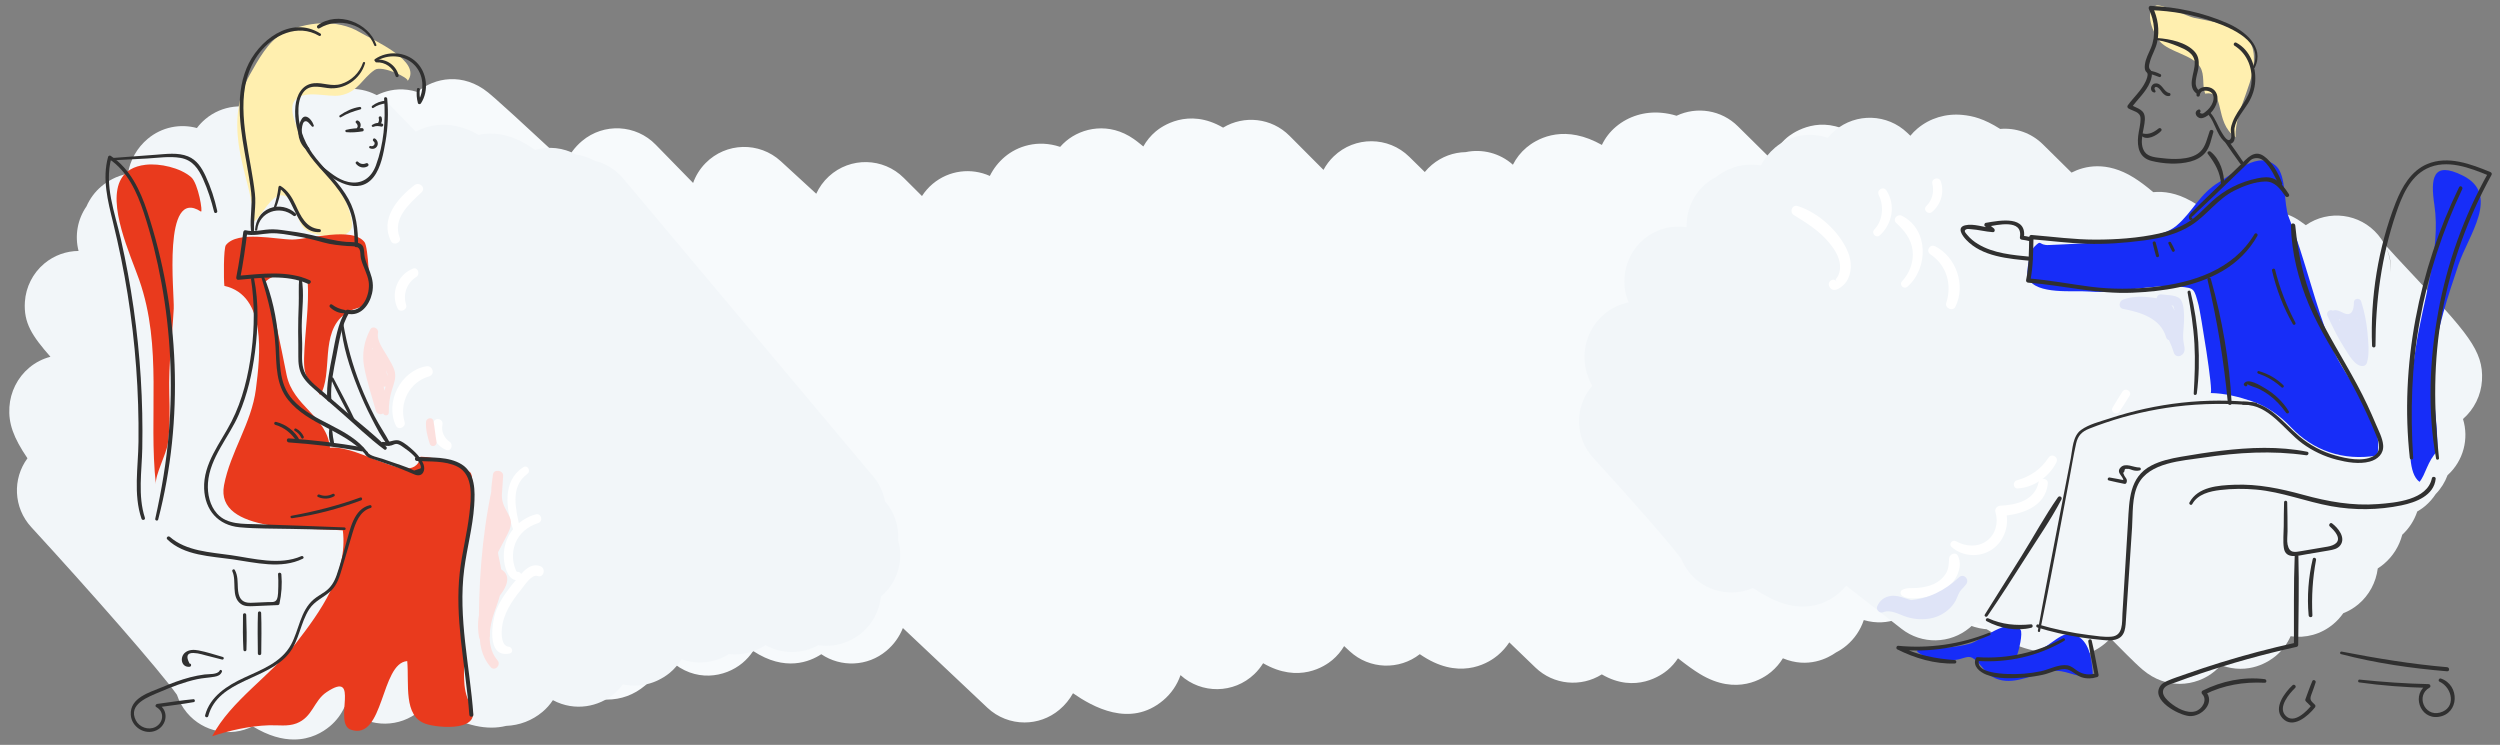 <?xml version="1.0" encoding="utf-8"?>
<!-- Generator: Adobe Illustrator 20.1.0, SVG Export Plug-In . SVG Version: 6.00 Build 0)  -->
<svg version="1.1" xmlns="http://www.w3.org/2000/svg" xmlns:xlink="http://www.w3.org/1999/xlink" x="0px" y="0px"
	 viewBox="0 0 923 275" enable-background="new 0 0 923 275" xml:space="preserve">
<rect x="0" y="0" width="923" height="275" fill="#808080" stroke="none"/>
<g id="site_bg">
</g>
<g id="back">
	<g>
		<g>
			<path fill="#F7FAFC" d="M378.255,266.733c-4.95,0.001-9.888-1.828-13.73-5.455
				c-9.843-9.291-20.337-19.189-31.18-29.41c-1.285,3.243-3.348,6.12-6.08,8.413
				c-6.97,5.85-16.808,6.155-24.05,1.257c-4.239,2.783-13.373,6.575-25.153-1.185
				c-1.086,1.661-2.424,3.165-3.981,4.454c-6.438,5.33-17.499,7.314-26.57-0.931l-2.549-2.33
				c-0.863,4.493-3.247,8.578-6.786,11.547c-8.219,6.896-18.878,6.941-31.681,0.134
				c-0.868-0.462-1.77-0.963-2.703-1.503c-1.18,3.335-3.235,6.331-5.998,8.65c-3.931,3.299-8.874,4.94-13.984,4.71
				c-2.052,0.397-4.151,0.467-6.21,0.222c-3.366,0.648-7.13,0.485-11.033-0.976
				c-3.816,0.885-8.64,0.804-14.113-1.928c-0.91-0.455-1.94-1.024-3.238-1.791
				c-1.863-1.101-4.367-2.66-7.652-4.767c-5.448-3.493-13.181-8.582-22.982-15.125
				c-3.666-2.447-7.458-4.988-11.288-7.561c-8.413,6.231-20.333,4.926-27.177-3.188c0,0-7.832-9.286-15.652-18.581
				c-3.917-4.657-7.832-9.317-10.762-12.817c-1.487-1.777-2.725-3.26-3.587-4.301
				c-0.478-0.578-0.854-1.033-1.106-1.346c-8.253-10.17-4.977-22.18,2.297-28.316
				c0.031-0.026,0.062-0.053,0.094-0.079c1.006-0.838,4.291-3.309,9.026-4.245
				c-6.373-9.431-8.514-15.644-8.194-22.09c0.25-5.034,2.133-9.648,5.369-13.273
				c0.739-2.828,2.103-5.516,4.071-7.838c0.685-1.379,1.523-2.681,2.5-3.873c1.254-2.308,2.938-4.376,5.009-6.112
				c4.576-3.84,10.422-5.3,15.953-4.439c-4.703-6.109-7.589-10.935-7.004-18.113
				c0.434-5.327,2.999-10.301,7.093-13.736c1.995-1.674,7.924-5.83,16.222-4.486
				c-1.473-6.991,0.858-14.545,6.714-19.459c1.817-1.525,10.521-7.986,21.86-2.686
				c1.19-2.417,2.89-4.631,5.086-6.475c1.692-1.418,9.066-6.884,18.944-3.743c0.021-0.018,0.043-0.036,0.065-0.054
				c6.314-5.294,16.847-7.262,26.146,0.28c0.565,0.459,1.387,1.154,2.439,2.078
				c1.678,1.471,4.01,3.569,7.13,6.415c4.629,4.222,11.006,10.104,19.004,17.529
				c1.334-3.134,3.385-5.918,6.061-8.163c8.031-6.74,19.904-6.132,27.206,1.392
				c0.141,0.144,5.294,5.451,13.791,14.115c0.949-2.676,2.484-5.189,4.604-7.34
				c7.561-7.671,19.834-7.977,27.767-0.696l13.091,12.015c1.08-2.369,2.643-4.562,4.678-6.428
				c7.887-7.234,20.071-6.977,27.645,0.586c2.228,2.224,4.467,4.455,6.714,6.691
				c1.079-1.68,2.412-3.203,3.968-4.509c6.023-5.055,14.251-5.997,21.088-2.909
				c1.327-2.702,3.204-5.109,5.569-7.094c4.616-3.873,12.035-6.42,20.39-3.644
				c0.674-0.77,1.41-1.494,2.205-2.161c5.892-4.944,15.901-7.09,24.985-0.736c0.834,0.583,1.748,1.289,2.876,2.221
				c0.205,0.169,0.419,0.347,0.642,0.534c1.174-2.106,2.731-4.003,4.613-5.583
				c1.961-1.645,11.862-8.96,24.838-1.372c7.737-4.688,17.914-3.64,24.532,3.018
				c4.149,4.175,8.334,8.373,12.534,12.579c0.965-1.806,2.225-3.493,3.777-4.988
				c7.803-7.51,20.163-7.445,27.887,0.143c1.873,1.841,3.784,3.717,5.736,5.634
				c0.786-0.963,1.663-1.855,2.622-2.659c3.637-3.051,8.044-4.61,12.476-4.691
				c6.057-1.27,12.562,0.303,17.436,4.657c1.211-2.416,2.911-4.584,5.021-6.354
				c3.285-2.758,12.358-8.484,25.568-2.127c0.735,0.354,1.486,0.744,2.26,1.175
				c1.194-2.522,2.939-4.832,5.217-6.743c4.629-3.885,10.615-5.701,16.843-5.12
				c1.773,0.165,3.579,0.492,5.514,1.086c7.436-3.515,16.559-2.18,22.68,3.933
				c0.115,0.115,4.771,4.761,12.344,12.199c1.205-3.121,3.186-5.923,5.8-8.117
				c1.182-0.993,10.461-8.258,22.016-2.56c4.385,0.339,8.882,2.172,12.819,5.995
				c0.284,0.277,0.656,0.649,1.107,1.114c4.545-0.625,9.752,0.218,15.015,3.667c1.581,1.036,3.279,2.358,5.345,4.161
				c1.26,1.098,2.681,2.397,4.281,3.915c5.203,0.379,10.252,2.78,13.87,7.093
				c2.155,2.568,3.555,5.521,4.222,8.586c3.76,5.436,13.102,16.203,22.755,26.964
				c7.39,8.027,14.602,15.951,20.736,22.73c0.985,1.067,1.895,2.05,2.709,2.931
				c4.275,4.627,7.969,8.623,10.624,11.558c5.24,5.793,9.766,10.796,9.214,19.523
				c-0.148,2.354-0.712,4.642-1.641,6.764c0.844,5.425-0.564,11.092-4.095,15.53
				c-0.808,3.749-2.551,7.163-5.099,9.977c-1.254,2.177-2.89,4.134-4.869,5.795
				c-5.146,4.317-11.176,5.901-18.02,4.756c-0.001,0.011-0.002,0.022-0.003,0.033
				c-0.426,5.34-3.006,10.354-7.109,13.797c-4.095,3.437-9.393,5.095-14.715,4.591
				c-0.196-0.018-0.392-0.039-0.586-0.064c-0.003,0.003-0.007,0.006-0.01,0.008
				c-5.421,4.55-14.837,7.308-24.999,1.411c-1.975-1.145-4.125-2.671-6.768-4.798
				c-1.571-1.265-3.362-2.782-5.394-4.572c-1.161,2.027-2.679,3.854-4.503,5.385
				c-2.232,1.875-9.14,6.66-18.609,3.888c-1.212,3.652-3.399,6.894-6.411,9.421
				c-1.198,1.005-2.479,1.846-3.816,2.524c-3.003,2.12-10.339,6.044-19.637,2.174
				c-1.147,1.877-2.603,3.573-4.338,5.027c-2.713,2.277-12.63,9.062-26.298,0.754
				c-2.252-1.368-4.832-3.215-8.092-5.793c-1.066,1.635-2.374,3.118-3.893,4.392
				c-1.952,1.638-11.725,8.875-24.232,1.554c-7.641,4.814-17.802,3.951-24.53-2.54
				c-3.111-3.001-6.326-6.101-9.627-9.28c-1.172,1.779-2.606,3.393-4.279,4.797
				c-2.702,2.268-12.562,9.062-26.069,1.263c-0.867-0.5-1.761-1.063-2.696-1.701
				c-7.597,5.942-18.564,5.656-25.855-1.065l-2.08-1.918c-1.143,1.934-2.612,3.68-4.366,5.15
				c-2.655,2.228-12.307,8.854-25.545,1.17c-0.886,1.448-1.969,2.805-3.25,4.03
				c-7.586,7.254-19.48,7.408-27.247,0.371c-1.245,3.618-3.434,6.824-6.422,9.332
				c-12.244,10.273-26.157,2.282-33.272-2.647c-1.27,2.302-2.964,4.368-5.038,6.108
				C387.38,265.182,382.812,266.733,378.255,266.733z"/>
		</g>
	</g>
	<g>
		<g>
			<path fill="#F2F6F9" d="M804.705,252.483c-4.444,0-9.187-1.489-13.565-5.169c-0.783-0.659-1.685-1.48-2.841-2.584
				c-1.685-1.609-4.049-3.961-7.228-7.189c-0.602-0.611-1.228-1.249-1.878-1.912
				c-0.618,0.686-1.287,1.332-2.003,1.934c-4.686,3.93-10.702,5.689-16.939,4.956
				c-2.406-0.283-4.794-0.948-7.218-1.988c-5.148-0.674-10.071-2.737-14.153-4.998
				c-2.801-1.551-5.926-3.524-9.433-5.958c-0.681,0.766-1.422,1.487-2.222,2.158
				c-7.226,6.064-17.708,6.255-25.148,0.454l-20.475-15.956c-0.824,1.034-1.755,1.991-2.784,2.856
				c-4.155,3.483-13.086,8.283-26.215,1.248c-1.595-0.855-3.378-1.931-5.389-3.252
				c-7.921,3.458-17.48,1.476-23.317-5.479c-1.39-1.657-2.466-3.473-3.233-5.375
				c-4.512-6.058-19.662-23.252-32.421-37.147c-6.9-7.516-7-18.952-0.424-26.576
				c-2.117-4.104-3.036-7.865-2.769-12.133c0.351-5.58,2.991-10.827,7.246-14.398
				c2.675-2.244,5.794-3.684,9.041-4.312c-1.238-2.783-1.788-5.696-1.566-9.216
				c0.345-5.461,2.935-10.595,7.126-14.112c4.553-3.819,10.342-5.286,15.844-4.455
				c-0.231-6.172,2.394-12.355,7.597-16.461c1.033-0.815,2.124-1.513,3.253-2.095
				c3.289-2.585,8.865-5.461,16.534-4.242c1.276-2.505,3.052-4.745,5.269-6.606
				c5.56-4.665,12.96-5.807,19.405-3.579c0.803-0.991,1.703-1.909,2.693-2.74
				c7.82-6.553,19.317-6.173,26.685,0.886l1.126,1.079c0.784-0.958,1.66-1.848,2.621-2.653
				c4.58-3.845,10.485-5.64,16.635-5.035c3.799,0.369,7.854,1.349,13.902,5.171
				c5.64-0.494,11.445,1.416,15.778,5.693l10.565,10.433c4.769-2.445,12.896-4.412,22.953,1.832
				c2.15,1.334,4.484,3.07,7.236,5.388c3.92-0.39,8.628,0.29,13.906,3.256c1.641,0.922,3.381,2.076,5.356,3.56
				c3.42-1.003,7.04-1.065,10.466-0.218c2.532-0.076,5.089,0.336,7.493,1.218
				c5.666-1.608,11.952-0.696,17.06,2.929l2.036,1.446c8.398-5.825,20.006-4.388,26.702,3.598
				c0.858,1.024,1.597,2.108,2.217,3.237c2.037,2.356,6.456,7.071,9.823,10.664
				c20.709,22.096,26.959,28.764,26.297,39.808c-0.329,5.491-2.88,10.664-7.012,14.244
				c2.238,7.238,0.229,15.405-5.701,20.756c-0.936,2.543-2.403,4.928-4.394,6.981
				c-1.069,1.647-2.385,3.141-3.916,4.426c-0.504,0.423-1.49,1.188-2.877,1.982
				c-1.083,3.271-2.986,6.246-5.538,8.587c-1.099,4.235-3.455,7.993-6.854,10.846
				c-0.701,0.588-1.433,1.121-2.187,1.598c-0.632,5.137-3.199,9.909-7.15,13.224
				c-1.685,1.414-3.573,2.526-5.584,3.311c-1.037,1.482-2.274,2.836-3.696,4.029
				c-4.521,3.793-10.273,5.271-15.75,4.468c-1.225,2.772-3.074,5.256-5.439,7.241
				c-2.369,1.987-9.949,7.223-20.315,3.447c-0.703,0.796-1.472,1.545-2.301,2.241
				C814.333,250.598,809.708,252.483,804.705,252.483z M881.019,91.573c1.254,2.865,1.795,5.946,1.645,8.988
				C882.908,97.56,882.46,94.464,881.019,91.573z"/>
		</g>
	</g>
	<g>
		<g>
			<path fill="#F2F6F9" d="M108.504,273.024c-4.269,0.001-9.346-1.276-15.194-4.857
				c-8.095,4.074-18.213,2.222-24.293-5.021c-1.692-2.016-2.918-4.268-3.69-6.625
				c-6.327-8.96-31.924-38.097-53.812-61.935c-6.568-7.154-6.958-17.825-1.374-25.388
				c-5.229-7.7-7.047-12.874-6.669-18.899c0.352-5.637,3.015-10.933,7.302-14.531
				c2.347-1.97,5.035-3.318,7.85-4.045c-6.834-7.787-9.926-12.509-9.435-20.27
				c0.345-5.461,2.939-10.604,7.132-14.122c3.69-3.097,8.192-4.642,12.688-4.678
				c-1.462-5.612-0.412-11.652,2.924-16.455c1.24-2.84,3.121-5.391,5.515-7.399
				c2.136-1.792,5.413-3.857,9.767-4.652c0.836-5.072,3.391-9.591,7.342-12.905
				c5.2-4.364,12.008-5.643,18.141-3.969c0.908-1.21,1.958-2.323,3.135-3.311
				c6.153-5.163,14.582-6.025,21.481-2.731c1.039-1.547,2.297-2.955,3.749-4.173
				c4.674-3.922,10.718-5.726,17.002-5.096c2.017,0.205,4.138,0.594,6.606,1.49
				c6.748-1.754,14.216,0.087,19.404,5.441l9.429,9.732c5.072-2.769,11.086-3.345,17.037-1.534
				c2.008,0.611,4.026,1.501,6.121,2.7c4.756-1.026,11.007-0.65,18.28,3.845
				c0.828,0.512,1.684,1.079,2.575,1.711c5.043-1.433,10.495-0.832,15.115,1.706
				c2.436,0.345,4.765,1.132,6.882,2.304c4.007,0.969,7.75,3.181,10.602,6.581l92.29,109.987
				c2.289,2.727,3.725,5.885,4.337,9.151c3.565,4.11,5.16,9.273,4.852,14.321
				c0.662,2.294,0.914,4.71,0.72,7.136c-0.426,5.33-2.969,10.268-7.061,13.709
				c-0.56,5.228-3.141,10.105-7.153,13.473c-4.021,3.371-9.866,5.423-15.955,4.481
				c-6.096,3.413-13.531,3.358-19.547-0.021c-3.868,2.627-8.559,3.824-13.248,3.35
				c-0.081-0.009-0.161-0.017-0.241-0.026c-5.305,3.361-11.794,3.968-17.509,1.9
				c-1.125,1.858-2.557,3.539-4.252,4.962c-2.141,1.797-8.518,6.226-17.365,4.309
				c-0.979,1.308-2.115,2.512-3.398,3.589c-5.36,4.497-14.179,6.658-22.454,2.241
				c-1.059,1.612-2.354,3.076-3.859,4.339c-3.798,3.188-8.466,4.965-13.427,5.165
				c-6.997,1.732-15.114-0.048-24.254-5.337c-1.528-0.885-3.147-1.89-4.862-3.021
				c-0.838,1.027-1.778,1.981-2.815,2.853c-7.339,6.159-18.015,6.247-25.456,0.21l-2.208-1.792
				c-1.224,2.753-3.065,5.222-5.421,7.197C119.16,270.35,114.68,273.024,108.504,273.024z"/>
		</g>
	</g>
</g>
<g id="Layer_2">
	<path fill="#172DF8" d="M899.924,166.512c0.189-11.02-2.422-22.035-1.361-33.187
		c1.141-11.988,5.261-24.015,9.065-35.465c3.642-10.961,15.664-26.032,1.647-33.035
		c-11.19-5.59-11.975,1.04-10.503,10.824c2.506,16.653-4.371,35.977-6.839,52.566
		c-1.59,10.682-3.157,20.553-2.328,31.413c0.388,5.082-0.651,15.042,3.678,18.279
		C895.577,175.2,896.194,170.182,899.924,166.512z"/>
	<path fill="#FFEFAF" d="M825.367,50.681c-0.327-10.867,8.443-21.456,6.522-31.934
		c-1.667-9.09-14.176-10.547-21.819-12.15c-2.474-0.519-12.236-5.288-14.026-4.542
		c-4.811,2.006-0.806,10.786,1.337,13.212c3.6,4.076,12.101,4.908,14.885,9.417c1.863,3.017,0.63,6.814,1.9,9.904
		C821.885,33.095,817.281,45.118,825.367,50.681z"/>
	<path fill="#172DF8" d="M772.777,250.385c-0.411-4.646-0.513-10.845-4.113-14.335
		c-5.613-5.443-10.024,1.238-15.04,3.561c-2.718,1.259-6.071,2.181-8.961,2.303
		c0.635-1.339,2.278-8.274,1.297-9.43c-4.267-5.024-14.583,4.064-18.601,5.15
		c-3.034,0.82-6.137,1.252-9.283,1.515c-2.875,0.24-8.613-1.193-10.384,1.233
		c3.027,3.296,11.844,4.013,15.887,2.938c2.946-0.783,3.773-1.518,6.105,0.701c3.037,2.889,3.938,5.603,8.417,6.918
		c6.388,1.875,13.35-2.48,19.648-3.211C762.406,247.187,765.054,249.663,772.777,250.385z"/>
	<path fill="#172DF8" d="M878.017,165.479c0.63-13.036-12.283-25.662-16.931-37.122
		c-6.39-15.756-9.945-32.486-16.128-48.323c-1.853-4.753-0.793-15.051-4.479-18.589
		c-6.578-6.313-15.535,2.452-21.149,5.773c-7.333,4.339-9.857,11.18-15.849,16.172
		c-5.814,4.844-17.081,4.414-24.237,5.443c-7.799,1.122-15.171,1.26-22.783,1.63
		c-4.073,0.198-2.447-2.352-5.429,0.688c-1.558,1.588-3.261,9.481-2.196,11.641
		c3.037,6.154,16.768,4.368,22.566,4.846c11.007,0.907,22.947-2.903,33.595-1.78
		c5.119,0.54,5.063,0.516,6.733,6.807c0.585,2.202,5.635,32.462,4.421,32.444
		c5.223,0.079,10.429,1.377,15.346,3.057c5.485,1.874,10.263,5.28,14.227,9.464
		c8.29,8.753,19.327,12.658,31.965,10.545C877.866,167.275,877.973,166.376,878.017,165.479z"/>
	<path fill="#E93A1D" d="M44.771,65.95c1.594-2.709,4.417-4.579,8.97-5.116c5.207-0.614,12.808,1.075,16.839,4.584
		c2.623,2.283,4.43,13.237,3.587,12.684c-14.289-9.367-9.728,30.462-10.022,35.871
		c-0.58,10.688-1.938,20.337-1.66,31.309c0.156,6.152,0.344,12.393-0.534,18.506
		c-0.574,3.988-4.777,11.608-4.397,15.055c-2.808-25.485,2.571-50.55-6.167-75.533
		C48.207,94.22,39.328,75.198,44.771,65.95z"/>
	<path fill="#FFEFAF" d="M129.529,79.939c-0.787-3.315-2.41-7.404-3.251-8.872
		c-2.565-4.475-6.83-7.758-9.775-11.964c-2.823-4.033-11.543-17.713-7.589-22.119
		c3.641-4.058,12.033-0.94,16.662-1.753c6.655-1.169,8.023-6.221,12.824-9.455
		c2.658-1.79,12.944,3.044,12.073,4.168c5.672-7.315-12.93-15.219-17.656-18.047
		c-8.261-4.944-19.97-4.01-28.479,0.493c-5.331,2.822-9.162,10.021-12.039,15.079
		c-4.577,8.048-5.417,16.772-4.182,25.826c1.334,9.78,5.139,18.832,5.671,28.442
		c2.828-1.71,6.272-10.219,10.586-9.616c4.924,0.689,4.813,10.575,8.837,12.966
		c3.767,2.237,14.796,4.178,16.629-1.045C130.128,83.224,129.945,81.689,129.529,79.939z"/>
	<path fill="#E93A1D" d="M173.516,259.844c-3.198-5.838-1.901-12.849-2.179-19.192
		c-0.399-9.105-1.652-18.172-0.864-27.297c0.378-4.37,6.303-37.217,2.936-39.127
		c-5.261-2.985-11.987-5.484-18.12-5.62c-1.571,7.375-9.885,3.486-14.478,1.905
		c-5.786-1.997-12.987-5.704-18.994-5.217c-1.108-11.674-13.599-15.165-16.001-26.856
		c-2.402-11.691-4.414-23.15-8.024-34.221c4.118-4.343,10.749-2.536,15.797-0.597
		c0.636,9.516-1.075,19.043-1.318,28.569c-0.218,8.568,2.087,7.032,5.924,13.722
		c4.9-7.981-0.301-22.97,9.171-30.005c4.504-3.345,6.83-0.745,8.681-6.793c0.636-2.079-0.051-17.876-1.467-19.726
		c-4.468-5.834-20.536-0.995-26.595-0.953c-5.929,0.042-20.253-3.451-24.583,2.057
		c-0.902,1.154-0.829,12.823-0.56,15.056c15.793,3.543,13.21,25.887,11.628,38.19
		c-1.614,12.546-9.43,23.114-11.758,35.41c-3.385,17.881,31.577,15.591,43.862,16.68
		c1.965,15.784-8.413,30.132-17.318,41.64c-9.209,11.901-24.054,21.23-30.915,34.338
		c6.558-2.163,13.855-3.803,20.962-4.037c3.378-0.111,6.926,0.527,10.121-0.688
		c6.052-2.301,6.354-8.338,11.133-11.533c12.817-8.569,2.24,11.555,8.972,13.854
		c12.327,4.21,10.941-24.57,20.82-25.336c0.753,8.536-1.503,20.244,6.723,23.142
		C161.768,268.863,179.272,270.351,173.516,259.844z"/>
	<g>
		<g>
			<path fill="#303030" d="M753.17,233.052c3.821-18.546,7.246-37.18,10.758-55.787
				c0.85-4.501,1.574-9.053,2.574-13.523c0.646-2.89,2.113-4.384,4.796-5.462
				c1.971-0.792,3.974-1.516,5.985-2.2c8.436-2.871,17.168-4.862,26.008-5.974
				c9.819-1.234,19.699-1.23,29.549-0.386c0.69,0.059,0.67-0.991,0-1.066
				c-18.124-2.042-36.804,0.152-54.098,5.873c-3.378,1.117-7.504,2.093-10.423,4.214
				c-3.093,2.247-3.132,7.036-3.789,10.445c-1.917,9.95-3.878,19.891-5.782,29.844
				c-2.154,11.261-4.37,22.514-6.374,33.803C752.281,233.349,753.062,233.577,753.17,233.052L753.17,233.052z"/>
		</g>
	</g>
	<g>
		<g>
			<path fill="#303030" d="M752.193,231.669c5.13,1.571,10.352,2.783,15.655,3.605
				c2.238,0.347,4.486,0.629,6.741,0.841c2.095,0.198,4.449,0.598,6.52,0.013c3.768-1.064,3.617-4.789,3.842-8.04
				c0.389-5.626,0.75-11.254,1.122-16.88c0.361-5.461,0.722-10.923,1.083-16.384
				c0.337-5.092-0.106-11.257,2.211-15.943c4.065-8.225,16.354-8.755,24.22-9.942
				c12.594-1.901,25.213-2.673,37.862-0.849c0.84,0.121,1.23-1.132,0.36-1.305
				c-10.446-2.076-21.225-1.618-31.744-0.366c-4.976,0.592-9.934,1.359-14.87,2.222
				c-3.748,0.655-7.549,1.481-10.947,3.256c-8.165,4.263-8.098,12.803-8.593,20.941
				c-0.685,11.254-1.391,22.506-2.052,33.761c-0.195,3.312,0.338,8.069-4.052,8.459
				c-2.696,0.239-5.581-0.269-8.252-0.594c-6.367-0.776-12.638-2.129-18.796-3.913
				C751.782,230.342,751.481,231.451,752.193,231.669L752.193,231.669z"/>
		</g>
	</g>
	<g>
		<g>
			<path fill="#303030" d="M733.763,227.462c4.792-7.031,9.405-14.17,13.95-21.363
				c4.508-7.133,9.476-14.23,13.371-21.717c0.456-0.876-0.754-1.561-1.31-0.766
				c-4.849,6.931-8.936,14.511-13.424,21.686c-4.507,7.205-9.064,14.379-13.553,21.595
				C732.412,227.515,733.361,228.052,733.763,227.462L733.763,227.462z"/>
		</g>
	</g>
	<g>
		<g>
			<path fill="#303030" d="M733.468,229.342c4.973,2.679,11.003,3.797,16.544,2.409
				c0.68-0.17,0.56-1.327-0.17-1.254c-5.529,0.552-10.647,0.103-15.762-2.202
				C733.383,227.981,732.767,228.965,733.468,229.342L733.468,229.342z"/>
		</g>
	</g>
	<g>
		<g>
			<path fill="#303030" d="M761.621,235.701c-9.684,5.215-20.55,7.679-31.531,6.921
				c-0.329-0.023-0.567,0.238-0.675,0.514c-1.111,2.838,1.434,4.92,3.833,5.905
				c4.203,1.726,9.727,1.459,14.16,1.1c2.325-0.188,4.641-0.534,6.919-1.035
				c2.512-0.552,5.344-2.077,7.914-2.081c2.41-0.003,4.102,2.34,6.335,3.04
				c1.885,0.591,3.827,0.492,5.698-0.089c0.397-0.123,0.585-0.497,0.508-0.895
				c-0.814-4.189-1.517-8.423-2.519-12.572c-0.204-0.844-1.393-0.466-1.271,0.35
				c0.631,4.225,1.568,8.416,2.387,12.608c0.169-0.298,0.339-0.597,0.508-0.895
				c-2.388,0.745-4.718,0.519-6.832-0.835c-1.27-0.814-2.237-1.859-3.802-2.101
				c-3.129-0.484-6.719,1.55-9.749,2.189c-4.088,0.861-8.274,1.195-12.447,1.013
				c-2.548-0.111-12.146-0.581-10.293-5.331c-0.225,0.171-0.45,0.342-0.675,0.514
				c11.212,0.761,22.351-1.739,32.048-7.435C762.709,236.251,762.202,235.388,761.621,235.701L761.621,235.701z"/>
		</g>
	</g>
	<g>
		<g>
			<path fill="#303030" d="M734.314,233.623c-10.578,4.251-22.141,5.892-33.475,4.808
				c-0.7-0.067-0.966,1.013-0.358,1.321c6.462,3.265,13.892,5.455,21.19,5.219c0.829-0.027,0.815-1.218,0-1.277
				c-7.256-0.525-13.932-1.85-20.474-5.166c-0.119,0.44-0.238,0.88-0.358,1.321
				c11.673,1.129,23.096-0.715,33.847-5.342C735.184,234.292,734.824,233.418,734.314,233.623L734.314,233.623z"/>
		</g>
	</g>
	<g>
		<g>
			<path fill="#303030" d="M828.233,149.437c9.36-0.276,15.012,9.294,21.78,14.272
				c3.774,2.776,8.101,4.817,12.636,5.991c3.826,0.991,8.341,1.768,12.234,0.73c2.955-0.788,5.279-2.899,4.974-6.16
				c-0.247-2.633-1.688-5.276-2.699-7.681c-1.001-2.383-2.048-4.747-3.144-7.088
				c-4.735-10.117-10.812-19.455-16.02-29.316c-6.18-11.702-9.374-23.795-10.582-36.925
				c-0.093-1.01-1.628-1.05-1.605,0c0.211,10.007,2.789,20.13,6.667,29.318
				c3.905,9.254,9.451,17.661,14.336,26.402c2.532,4.53,4.888,9.161,7.061,13.873
				c1.225,2.657,2.398,5.342,3.49,8.056c1.107,2.751,1.904,5.969-1.268,7.602
				c-4.003,2.061-9.792,0.791-13.865-0.353c-4.879-1.37-9.429-3.786-13.31-7.041
				c-6.098-5.113-11.806-13.314-20.683-12.807C827.515,148.353,827.504,149.459,828.233,149.437L828.233,149.437z"/>
		</g>
	</g>
	<g>
		<g>
			<path fill="#303030" d="M832.356,86.434c-7.867,13.184-22.782,18-37.276,19.531
				c-7.663,0.81-15.366,0.89-23.017-0.081c-7.774-0.987-15.436-2.49-23.262-3.103
				c0.254,0.333,0.507,0.666,0.761,0.999c1.134-5.342,1.075-10.81,1.208-16.244
				c-0.264,0.264-0.528,0.528-0.792,0.792c6.721,0.546,13.436,1.416,20.178,1.663
				c7.104,0.26,14.267-0.293,21.308-1.217c6.309-0.827,12.593-2.315,17.957-5.885
				c5.605-3.73,9.384-9.444,15.51-12.521c3.317-1.666,7.554-3.257,11.316-3.359
				c3.631-0.098,5.593,2.712,7.509,5.41c0.551,0.776,1.836,0.056,1.295-0.757c-1.401-2.107-2.97-4.459-5.333-5.577
				c-1.956-0.926-4.143-0.687-6.197-0.268c-6.491,1.323-12.271,4.224-17.112,8.737c-2.937,2.738-5.512,5.657-9,7.743
				c-3.186,1.905-6.705,3.124-10.317,3.926c-7.589,1.684-15.668,2.237-23.431,2.245
				c-7.918,0.008-15.805-1.088-23.685-1.725c-0.434-0.035-0.782,0.392-0.792,0.792
				c-0.128,5.288-0.044,10.624-1.145,15.824c-0.112,0.529,0.231,0.957,0.761,0.999
				c12.926,1.006,25.501,4.289,38.541,3.717c11.289-0.495,23.222-2.197,33.132-7.974
				c5.423-3.162,9.884-7.557,12.961-13.038C833.827,86.363,832.768,85.744,832.356,86.434L832.356,86.434z"/>
		</g>
	</g>
	<g>
		<g>
			<path fill="#303030" d="M815.005,103.234c3.621,15.101,6.046,30.134,7.528,45.589c0.084,0.874,1.435,0.905,1.389,0
				c-0.795-15.397-3.488-31.1-7.708-45.922C815.993,102.123,814.817,102.448,815.005,103.234L815.005,103.234z"/>
		</g>
	</g>
	<g>
		<g>
			<path fill="#303030" d="M807.657,107.997c1.178,6.289,2.177,12.558,2.532,18.955
				c0.34,6.122,0.086,12.207-0.271,18.322c-0.044,0.757,1.064,0.716,1.154,0
				c1.552-12.312,0.665-25.534-2.331-37.576C808.565,106.987,807.525,107.294,807.657,107.997L807.657,107.997z"/>
		</g>
	</g>
	<g>
		<g>
			<path fill="#303030" d="M809.388,186.104c1.993-3.661,6.467-4.728,10.295-5.184
				c4.396-0.524,8.862-0.558,13.27-0.166c9.515,0.847,18.376,4.449,27.721,6.135
				c8.575,1.547,17.438,1.454,25.973-0.318c5.328-1.106,11.989-3.607,12.615-9.82
				c0.08-0.799-1.242-0.976-1.404-0.19c-1.659,8.048-13.419,9.048-19.907,9.543
				c-9.449,0.722-18.445-0.911-27.52-3.399c-8.429-2.31-16.747-4.081-25.541-3.731
				c-5.868,0.234-13.408,0.712-16.528,6.528C808,186.178,809.021,186.778,809.388,186.104L809.388,186.104z"/>
		</g>
	</g>
	<g>
		<g>
			<path fill="#303030" d="M843.28,185.435c-0.086,2.923-0.112,5.846-0.123,8.771
				c-0.01,2.634-0.352,5.518,0.041,8.125c0.646,4.28,5.292,2.82,8.282,2.314
				c2.748-0.464,5.498-0.917,8.244-1.393c1.631-0.283,3.38-0.577,4.394-2.022
				c1.984-2.829-0.916-6.349-3.127-8.005c-0.643-0.481-1.425,0.565-0.852,1.104
				c0.983,0.925,1.993,1.87,2.621,3.086c1.456,2.821-1.06,3.991-3.431,4.404c-3.203,0.558-6.411,1.089-9.616,1.633
				c-2.44,0.414-4.445,0.95-5.137-2.424c-0.303-1.48-0.009-3.357-0.014-4.872
				c-0.01-3.574-0.02-7.147-0.122-10.72C844.419,184.689,843.302,184.688,843.28,185.435L843.28,185.435z"/>
		</g>
	</g>
	<g>
		<g>
			<path fill="#303030" d="M847.203,205.223c-0.434,10.924-0.225,21.902-0.284,32.834
				c0.194-0.255,0.388-0.509,0.582-0.764c-9.331,2.062-18.576,4.491-27.703,7.324
				c-4.258,1.322-8.491,2.727-12.694,4.215c-2.295,0.812-4.659,1.558-6.891,2.532
				c-0.984,0.429-1.946,0.906-2.583,1.809c-3.749,5.315,6.726,10.876,10.641,11.195
				c4.632,0.377,9.932-5.109,5.911-9.268c-0.054,0.421-0.109,0.842-0.163,1.264
				c6.92-3.438,14.404-4.69,22.09-4.286c0.88,0.046,0.834-1.24,0-1.342c-7.9-0.96-15.808,0.709-22.902,4.238
				c-0.475,0.236-0.502,0.913-0.163,1.264c2.107,2.177-0.013,5.666-2.526,6.381
				c-3.181,0.905-6.889-1.223-9.264-3.171c-1.101-0.903-2.755-2.458-2.697-4.05
				c0.083-2.288,2.853-2.801,4.477-3.403c2.987-1.106,5.989-2.17,9.005-3.191
				c11.768-3.983,23.75-7.299,35.88-9.982c0.338-0.075,0.58-0.429,0.582-0.764
				c0.057-10.931,0.383-21.907,0.065-32.834C848.543,204.343,847.238,204.345,847.203,205.223L847.203,205.223z"/>
		</g>
	</g>
	<g>
		<g>
			<path fill="#303030" d="M846.391,253.002c-2.858,2.679-7.2,8.317-3.724,12.134
				c3.839,4.216,9.483-0.787,11.988-3.923c0.248-0.31,0.308-0.736,0-1.042c-1.364-1.355-2.054-1.693-1.336-3.642
				c0.562-1.525,1.141-3.044,1.617-4.599c0.214-0.701-0.907-1.209-1.21-0.51
				c-0.965,2.225-1.754,4.524-2.593,6.799c-0.088,0.24,0.015,0.543,0.189,0.716c0.764,0.759,1.528,1.518,2.291,2.277
				c0-0.347,0-0.694,0-1.042c-1.92,2.403-6.783,7.469-9.903,3.921c-2.734-3.11,1.509-8.024,3.658-10.113
				C848.01,253.357,847.04,252.394,846.391,253.002L846.391,253.002z"/>
		</g>
	</g>
	<g>
		<g>
			<path fill="#303030" d="M864.301,241.499c12.801,3.346,26.004,5.254,39.179,6.345c0.974,0.081,0.967-1.435,0-1.518
				c-13.106-1.118-26.018-3.255-38.922-5.76C863.955,240.449,863.692,241.339,864.301,241.499L864.301,241.499z"/>
		</g>
	</g>
	<g>
		<g>
			<path fill="#303030" d="M871,251.941c8.495,1.199,17.047,1.821,25.622,2.036
				c-0.118-0.435-0.236-0.87-0.353-1.305c-6.101,3.366-2.986,12.96,3.995,11.994
				c7.785-1.077,7.95-11.8,0.894-14.16c-0.674-0.225-1.148,0.856-0.49,1.162
				c4.849,2.259,6.28,9.832,0.091,11.437c-5.712,1.482-8.903-6.373-3.784-9.224
				c0.621-0.346,0.325-1.291-0.353-1.305c-8.518-0.179-17.008-0.798-25.482-1.671
				C870.555,250.845,870.411,251.858,871,251.941L871,251.941z"/>
		</g>
	</g>
	<g>
		<g>
			<path fill="#303030" d="M853.86,206.384c-1.601,6.784-2.138,13.866-1.507,20.809c0.08,0.876,1.434,0.904,1.389,0
				c-0.344-6.913,0.072-13.662,1.344-20.471C855.234,205.929,854.05,205.579,853.86,206.384L853.86,206.384z"/>
		</g>
	</g>
	<g>
		<g>
			<path fill="#303030" d="M900.482,169.18c-1.97-18.069-2.114-35.933,1.197-53.873
				c3.279-17.764,9.455-34.922,18.195-50.729c0.246-0.445-0-0.878-0.429-1.055
				c-7.16-2.949-15.661-6.176-23.294-2.963c-6.006,2.528-9.37,8.459-11.649,14.248
				c-6.502,16.516-9.445,35.148-8.741,52.855c0.032,0.814,1.271,0.822,1.272,0
				c0.006-16.62,2.228-33.051,7.573-48.828c2.131-6.29,5.021-13.457,11.341-16.591
				c7.398-3.668,16.074-0.231,23.116,2.663c-0.143-0.351-0.286-0.703-0.429-1.055
				c-8.981,15.993-15.209,33.434-18.475,51.484c-3.189,17.625-3.978,36.305-0.759,53.989
				C899.51,169.929,900.549,169.799,900.482,169.18L900.482,169.18z"/>
		</g>
	</g>
	<g>
		<g>
			<path fill="#303030" d="M907.894,69.111c-14.907,30.513-21.943,66.069-18.194,99.935c0.086,0.781,1.301,0.814,1.248,0
				c-1.103-17.024-0.595-34.007,2.46-50.82c3.048-16.77,8.373-33.028,15.66-48.429
				C909.439,69.013,908.28,68.321,907.894,69.111L907.894,69.111z"/>
		</g>
	</g>
	<g>
		<g>
			<path fill="#303030" d="M828.203,59.809c-1.75-2.565-3.494-5.136-5.329-7.642
				c-0.493-0.674-1.625-0.051-1.143,0.668c1.729,2.582,3.55,5.099,5.364,7.622
				C827.57,61.117,828.673,60.498,828.203,59.809L828.203,59.809z"/>
		</g>
	</g>
	<g>
		<g>
			<path fill="#303030" d="M821.187,68.169c-0.006-4.394-1.471-9.317-5.026-12.181
				c-0.529-0.426-1.532,0.149-1.04,0.802c2.635,3.5,4.672,6.86,4.882,11.379
				C820.039,68.926,821.188,68.936,821.187,68.169L821.187,68.169z"/>
		</g>
	</g>
	<g>
		<g>
			<path fill="#303030" d="M815.421,42.421c2.357,2.876,2.902,6.993,5.636,9.696c0.772,0.764,1.803,1.405,2.872,0.816
				c1.952-1.074,0.772-3.951,1.056-5.641c0.582-3.464,3.213-6.237,4.998-9.131
				c1.554-2.52,2.48-5.231,2.648-8.197c0.311-5.514-1.906-11.495-6.975-14.198
				c-0.739-0.394-1.37,0.681-0.656,1.123c4.902,3.038,6.902,8.748,6.151,14.339
				c-0.728,5.419-4.918,8.826-6.827,13.712c-0.354,0.906-0.67,1.902-0.729,2.88
				c-0.064,1.066,0.543,2.528-0.069,3.466c-1,1.53-2.635-1.367-3.222-2.304
				c-1.433-2.286-2.341-5.274-4.169-7.274C815.689,41.222,815.018,41.928,815.421,42.421L815.421,42.421z"/>
		</g>
	</g>
	<g>
		<g>
			<path fill="#303030" d="M832.47,24.96c3.813-7.761-3.949-13.706-10.224-16.434
				c-8.879-3.861-18.537-5.959-28.2-6.361c-0.641-0.027-0.928,0.68-0.682,1.189
				c2.124,4.397,2.671,9.8,0.746,14.385c-0.829,1.973-1.888,3.813-2.191,5.975
				c-0.116,0.826-0.168,1.775,0.236,2.541c0.135,0.256,0.6,0.574,0.673,0.799
				c0.274,0.841-0.317,2.266-0.659,3.011c-1.547,3.375-4.491,5.894-6.627,8.876
				c-0.255,0.356-0.059,0.898,0.29,1.105c1.714,1.014,4.334,1.204,4.444,3.546
				c0.103,2.203-0.632,4.48-0.869,6.668c-0.443,4.077,0.426,8.012,4.861,9.126
				c4.485,1.126,9.906,1.464,14.391,0.265c2.102-0.562,4.099-1.569,5.509-3.264
				c1.829-2.198,2.167-4.939,2.983-7.58c0.269-0.871-1.046-1.208-1.35-0.372
				c-0.962,2.642-1.396,5.639-3.551,7.638c-1.906,1.767-4.718,2.337-7.223,2.54
				c-2.219,0.18-4.468,0.045-6.675-0.215c-2.186-0.258-5.136-0.365-6.527-2.321
				c-2.33-3.278-0.105-8.265,0.055-11.881c0.171-3.86-2.48-3.917-5.233-5.544c0.097,0.368,0.193,0.736,0.29,1.105
				c2.25-3.146,5.394-5.8,6.872-9.454c0.454-1.121,0.94-2.764,0.477-3.974c-0.192-0.502-0.669-0.727-0.814-1.28
				c-0.186-0.712,0.11-1.618,0.295-2.302c0.679-2.515,2.115-4.655,2.663-7.222c0.944-4.424,0.283-8.927-1.7-12.968
				c-0.227,0.396-0.455,0.792-0.682,1.189c7.989,0.283,15.823,1.677,23.368,4.34
				c6.471,2.284,18.612,7.377,14.408,16.496C831.623,25.014,832.255,25.397,832.47,24.96L832.47,24.96z"/>
		</g>
	</g>
	<g>
		<g>
			<path fill="#303030" d="M812.177,35.083c0.077-2.175,3.483-1.926,4.518-0.644c0.985,1.221,0.509,3.063-0.185,4.299
				c-0.382,0.679-0.88,1.289-1.433,1.835c-0.279,0.275-0.568,0.525-0.878,0.765
				c-0.164,0.141-0.338,0.269-0.523,0.381c-0.429,0.345-0.935,0.315-1.52-0.09c0.578-0.373,0.209-1.475-0.497-1.178
				c-2.135,0.898-0.54,3.631,1.498,3.136c2.84-0.689,5.486-4.353,5.543-7.195
				c0.047-2.366-1.549-4.122-3.906-4.296c-1.913-0.142-3.876,0.88-3.853,2.988
				C810.949,35.881,812.149,35.878,812.177,35.083L812.177,35.083z"/>
		</g>
	</g>
	<g>
		<g>
			<path fill="#303030" d="M796.589,14.846c2.536,0.339,5.14,1.281,7.5,2.24c2.787,1.132,6.067,2.583,6.209,6.011
				c0.157,3.774-3.261,9.114,1.048,11.674c0.804,0.477,1.479-0.724,0.725-1.24
				c-2.668-1.823-0.834-5.728-0.449-8.265c0.326-2.141,0.249-4.344-1.237-6.057
				c-3.125-3.603-9.282-4.84-13.796-5.148C796.074,14.026,796.104,14.781,796.589,14.846L796.589,14.846z"/>
		</g>
	</g>
	<g>
		<g>
			<path fill="#303030" d="M790.603,50.083c1.937,2.046,5.752-0.085,7.262-1.688c0.598-0.635-0.288-1.473-0.941-0.941
				c-1.702,1.389-3.619,2.4-5.843,1.806C790.6,49.131,790.268,49.728,790.603,50.083L790.603,50.083z"/>
		</g>
	</g>
	<g>
		<g>
			<path fill="#303030" d="M793.211,27.157c1.373,0.307,2.668,0.764,3.973,1.281c0.608,0.241,1.022-0.758,0.445-1.055
				c-1.289-0.663-2.687-1.087-4.111-1.339C792.798,25.916,792.477,26.993,793.211,27.157L793.211,27.157z"/>
		</g>
	</g>
	<g>
		<g>
			<path fill="#303030" d="M795.734,33.423c-0.149-0.193-0.38-0.688-0.254-0.961c0.352-0.755,1.161-0.187,1.523,0.113
				c0.535,0.444,0.877,1.072,1.315,1.603c0.693,0.841,1.509,1.465,2.637,1.25c0.526-0.1,0.543-0.993,0-1.079
				c-2.231-0.354-2.685-3.888-5.286-3.532c-1.708,0.233-2.194,2.919-0.36,3.335
				C795.765,34.256,795.993,33.758,795.734,33.423L795.734,33.423z"/>
		</g>
	</g>
	<g>
		<g>
			<path fill="#303030" d="M808.85,80.233c0.569-0.105,2.113-1.831,2.6-2.281c0.734-0.679,1.463-1.364,2.19-2.052
				c1.21-1.146,2.421-2.291,3.624-3.445c2.766-2.654,5.524-5.315,8.286-7.973c1.321-1.271,2.643-2.54,3.956-3.82
				c0.577-0.562,1.258-1.601,1.967-1.92c1.545-0.695,3.236-0.381,4.388,0.718c2.488,2.373,3.996,5.652,5.469,8.695
				c0.326,0.674,1.479,0.2,1.221-0.515c-1.25-3.462-3.603-7.821-6.708-9.996
				c-3.66-2.563-6.28,0.913-8.822,3.359c-3.963,3.812-7.923,7.629-11.858,11.47
				c-2.025,1.976-4.081,3.935-6.03,5.987c-0.742,0.781-1.306,1.457-0.832,2.522
				c0.087,0.196,0.349,0.263,0.539,0.219c0.087-0.02,0.175-0.04,0.262-0.06
				C809.698,81.007,809.44,80.125,808.85,80.233L808.85,80.233z"/>
		</g>
	</g>
	<g>
		<g>
			<path fill="#303030" d="M749.701,94.804c-6.559-0.64-13.698-1.209-19.46-4.723
				c-1.46-0.89-2.8-1.977-3.892-3.299c-0.7-0.847-1.599-1.698-0.262-2.175
				c0.425-0.152,1.09-0.019,1.532,0.007c2.731,0.165,5.393,0.921,8.124,1.102
				c0.824,0.055,0.908-0.997,0.379-1.398c-0.77-0.582-1.48-1.24-2.225-1.853c-0.11,0.418-0.221,0.836-0.331,1.254
				c3.846-0.661,13.321-3.014,12.185,3.831c-0.085,0.513,0.203,0.899,0.723,0.949
				c0.938,0.091,1.806,0.283,2.716,0.496c0.939,0.22,1.34-1.226,0.399-1.446c-1.038-0.243-2.055-0.447-3.115-0.55
				c0.241,0.317,0.482,0.633,0.723,0.949c1.421-8.558-8.808-6.574-14.03-5.676
				c-0.534,0.092-0.748,0.91-0.331,1.254c0.847,0.697,1.654,1.427,2.529,2.088
				c0.126-0.466,0.252-0.932,0.379-1.398c-3.196-0.212-7.024-1.798-10.217-1.034
				c-3.254,0.779-1.033,3.858,0.39,5.36c5.939,6.27,15.711,6.975,23.785,7.763
				C750.661,96.397,750.655,94.897,749.701,94.804L749.701,94.804z"/>
		</g>
	</g>
	<g>
		<g>
			<path fill="#303030" d="M122.325,147.564c-0.4-5.36,0.868-11.059,1.889-16.284
				c1-5.116,1.874-11.341,4.739-15.818c-0.282,0.115-0.565,0.23-0.847,0.345
				c4.941,1.183,8.242-3.064,9.25-7.46c0.645-2.812,0.241-5.206-0.745-7.875
				c-0.661-1.79-1.462-3.543-1.913-5.404c-0.296-1.224-0.127-2.745-0.603-3.913
				c-0.849-2.084-4.395-1.704-6.15-1.847c-4.464-0.364-8.475-1.495-12.808-2.511
				c-3.69-0.865-7.442-1.389-11.197-1.879c-2.045-0.267-3.909-0.358-5.953-0.091
				c-2.459,0.322-4.774,0.766-7.235,0.189c-0.52-0.122-0.888,0.234-0.949,0.723
				c-0.697,5.567-1.481,11.12-2.575,16.625c-0.087,0.438,0.203,0.993,0.723,0.949
				c8.317-0.695,17.795-2.119,25.667,1.438c0.873,0.394,1.636-0.898,0.757-1.295
				c-8.189-3.7-17.762-2.366-26.424-1.643c0.241,0.317,0.482,0.633,0.723,0.949
				c1.12-5.636,1.915-11.323,2.629-17.023c-0.317,0.241-0.633,0.482-0.949,0.723
				c3.192,0.75,6.098-0.123,9.291-0.318c3.268-0.2,6.699,0.548,9.914,1.078c3.317,0.547,6.536,1.353,9.768,2.266
				c2.962,0.837,5.987,1.108,9.046,1.353c1.527,0.122,3.732-0.212,4.406,1.318c0.38,0.863,0.242,2.363,0.473,3.307
				c0.712,2.914,2.425,5.601,2.864,8.577c0.65,4.399-2.096,11.637-7.61,10.318
				c-0.336-0.08-0.662,0.056-0.847,0.345c-2.945,4.601-3.864,10.922-4.89,16.177
				c-1.043,5.337-2.35,11.209-1.942,16.683C120.896,148.521,122.397,148.529,122.325,147.564L122.325,147.564z"/>
		</g>
	</g>
	<g>
		<g>
			<path fill="#303030" d="M153.926,170.202c4.866,0.282,10.348-0.174,14.849,2.029
				c6.245,3.056,5.172,11.753,4.513,17.517c-0.829,7.253-2.735,14.334-3.547,21.589
				c-0.926,8.271-0.469,16.618,0.402,24.872c0.974,9.237,2.461,18.416,3.127,27.685c0.069,0.957,1.569,0.965,1.5,0
				c-1.287-17.902-5.71-35.795-3.375-53.804c1.012-7.811,3.141-15.452,3.667-23.332
				c0.358-5.363,0.521-12.133-4.633-15.328c-4.786-2.967-11.118-2.415-16.502-2.727
				C152.962,168.646,152.965,170.146,153.926,170.202L153.926,170.202z"/>
		</g>
	</g>
	<g>
		<g>
			<path fill="#303030" d="M106.629,163.344c8.987,0.64,17.938,1.628,26.798,3.281
				c0.944,0.176,1.348-1.269,0.399-1.446c-8.992-1.678-18.077-2.686-27.197-3.335
				C105.665,161.775,105.669,163.275,106.629,163.344L106.629,163.344z"/>
		</g>
	</g>
	<g>
		<g>
			<path fill="#303030" d="M76.888,264.397c3.71-13.601,21.934-13.251,29.815-23.173
				c3.826-4.817,4.176-11.27,7.488-16.343c2.047-3.136,5.425-4.277,8.023-6.767
				c2.297-2.202,3.197-5.326,4.075-8.288c1.3-4.382,2.561-8.777,3.888-13.15c1.105-3.644,2.616-7.938,6.644-9.133
				c0.662-0.196,0.387-1.194-0.285-1.034c-5.973,1.426-7.258,8.948-8.718,13.931
				c-1.158,3.953-2.153,8.005-3.524,11.889c-0.896,2.538-2.132,4.583-4.361,6.159
				c-1.379,0.974-2.891,1.754-4.175,2.862c-4.882,4.215-5.35,11.192-8.266,16.591
				c-3.578,6.626-10.915,9.294-17.368,12.277c-6.158,2.846-12.588,6.888-14.395,13.861
				C75.536,264.826,76.685,265.143,76.888,264.397L76.888,264.397z"/>
		</g>
	</g>
	<g>
		<g>
			<path fill="#303030" d="M127.149,194.717c-10.778-0.413-21.555-0.834-32.336-1.177
				c-5.047-0.161-10.925,0.209-14.637-3.862c-2.725-2.989-3.662-7.351-3.398-11.295
				c0.632-9.454,7.833-17.028,11.43-25.443c3.115-7.285,4.915-15.108,5.931-22.947
				c1.155-8.909,1.443-18.232-0.32-27.081c-0.149-0.747-1.233-0.416-1.124,0.31
				c1.31,8.745,1.278,17.617,0.161,26.382c-1.137,8.916-3.286,18.013-7.401,26.055
				c-4.026,7.868-10.469,15.429-10.091,24.772c0.32,7.913,5.14,13.501,13.097,14.239
				c6.308,0.585,12.758,0.441,19.089,0.604c6.532,0.168,13.065,0.265,19.598,0.405
				C127.769,195.692,127.766,194.741,127.149,194.717L127.149,194.717z"/>
		</g>
	</g>
	<g>
		<g>
			<path fill="#303030" d="M94.976,84.811c0.754-6.71,8.384-9.168,13.352-5.165c0.58,0.467,1.4-0.299,0.837-0.837
				c-2.524-2.411-6.353-3.219-9.616-1.886c-3.435,1.403-5.098,4.404-5.382,7.888
				C94.125,85.335,94.919,85.319,94.976,84.811L94.976,84.811z"/>
		</g>
	</g>
	<g>
		<g>
			<path fill="#303030" d="M118.045,61.815c4.774,4.846,14.287,10.689,19.873,3.568
				c2.769-3.53,3.68-8.893,4.425-13.185c0.904-5.211,1.107-10.502,0.619-15.767
				c-0.068-0.73-1.209-0.746-1.154,0c0.609,8.251-0.132,16.809-3.009,24.619
				c-1.689,4.585-5.232,7.173-10.211,6.117c-3.942-0.836-6.903-3.686-10.01-6.042
				C118.172,60.817,117.705,61.469,118.045,61.815L118.045,61.815z"/>
		</g>
	</g>
	<g>
		<g>
			<path fill="#303030" d="M138.896,22.605c4.269-2.666,10.198-2.433,13.899,1.175
				c3.732,3.638,4.01,9.388,1.545,13.771c0.375,0.049,0.75,0.098,1.126,0.147
				c-0.57-1.587-0.67-3.042-0.456-4.686c0.078-0.6-0.98-0.749-1.065-0.144c-0.249,1.784-0.123,3.417,0.333,5.157
				c0.14,0.533,0.845,0.579,1.126,0.147c3.038-4.666,2.324-11.402-1.728-15.274
				c-4.087-3.905-10.646-4.234-15.242-1.083C137.955,22.144,138.391,22.92,138.896,22.605L138.896,22.605z"/>
		</g>
	</g>
	<g>
		<g>
			<path fill="#303030" d="M139.014,23.034c3.224-0.176,6.156,1.922,7.025,5.037c0.202,0.726,1.327,0.419,1.13-0.311
				c-0.973-3.604-4.428-6.05-8.155-5.75C138.363,22.061,138.349,23.07,139.014,23.034L139.014,23.034z"/>
		</g>
	</g>
	<g>
		<g>
			<path fill="#303030" d="M138.95,16.544c-2.926-8.261-14.29-12.616-21.637-7.215
				c-0.653,0.48-0.074,1.556,0.651,1.113c6.993-4.275,17.151-1.645,20.218,6.314
				C138.363,17.227,139.123,17.033,138.95,16.544L138.95,16.544z"/>
		</g>
	</g>
	<g>
		<g>
			<path fill="#303030" d="M118.296,12.378c-10.922-6.846-23.074,2.616-27.264,12.795
				c-4.597,11.169-1.978,23.86,0.042,35.301c0.626,3.544,1.258,7.093,1.671,10.67
				c0.534,4.629-0.553,9.176-0.114,13.787c0.07,0.737,1.206,0.764,1.172,0c-0.202-4.515,0.819-8.939,0.316-13.461
				c-0.358-3.222-0.894-6.422-1.451-9.615c-1.267-7.266-2.724-14.566-2.799-21.968
				c-0.074-7.244,1.4-14.509,5.906-20.351c5.09-6.599,14.148-10.936,22.024-6.308
				C118.348,13.551,118.832,12.714,118.296,12.378L118.296,12.378z"/>
		</g>
	</g>
	<g>
		<g>
			<path fill="#303030" d="M133.998,23.16c-1.233,3.714-4.295,6.664-8.03,7.836
				c-3.556,1.116-6.574-0.602-10.066-0.265c-4.455,0.43-6.436,4.441-6.837,8.462
				c-0.498,4.987,0.699,10.252,3.024,14.657c2.897,5.488,7.638,9.636,11.469,14.431
				c2.565,3.211,4.826,6.755,6.018,10.716c1.137,3.781,1.305,7.745,1.355,11.667c0.01,0.81,1.256,0.812,1.26,0
				c0.029-6.004-0.59-11.81-3.527-17.151c-3.112-5.657-7.869-9.993-11.897-14.953
				c-3.903-4.806-6.398-10.45-6.585-16.688c-0.075-2.5,0.148-5.285,1.557-7.434
				c2.212-3.372,5.774-2.401,9.159-1.935c6.212,0.857,12.134-3.195,13.881-9.129
				C134.926,22.872,134.161,22.669,133.998,23.16L133.998,23.16z"/>
		</g>
	</g>
	<g>
		<g>
			<path fill="#303030" d="M131.388,60.395c1.003,1.368,2.86,1.891,4.36,1.001c0.718-0.425,0.089-1.449-0.645-1.103
				c-0.984,0.464-2.15,0.263-2.887-0.537C131.818,59.325,131.029,59.906,131.388,60.395L131.388,60.395z"/>
		</g>
	</g>
	<g>
		<g>
			<path fill="#303030" d="M136.5,54.716c0.967,0.467,2.14,0.262,2.714-0.719c0.571-0.976,0.178-2.209-0.723-2.814
				c-0.622-0.418-1.165,0.563-0.58,0.992c1.012,0.74-0.009,2.137-1.073,1.738
				C136.375,53.739,136.052,54.499,136.5,54.716L136.5,54.716z"/>
		</g>
	</g>
	<g>
		<g>
			<path fill="#303030" d="M115.858,46.3c-0.378-1.186-1.652-3.186-3.06-3.261
				c-1.152-0.061-1.718,1.36-2.07,2.249c-1.382,3.49-0.409,7.769,2.539,10.135
				c0.563,0.452,1.353-0.282,0.812-0.812c-1.714-1.678-2.722-3.807-2.678-6.234
				c0.015-0.817,0.176-2.855,0.883-3.406c1.13-0.88,2.217,1.102,2.884,1.73
				C115.455,46.973,115.988,46.708,115.858,46.3L115.858,46.3z"/>
		</g>
	</g>
	<g>
		<g>
			<path fill="#303030" d="M125.864,43.287c2.265-1.398,4.626-2.195,7.172-2.896c0.606-0.167,0.335-0.999-0.252-0.915
				c-2.646,0.378-5.155,1.596-7.331,3.108C125.028,42.878,125.411,43.566,125.864,43.287L125.864,43.287z"/>
		</g>
	</g>
	<g>
		<g>
			<path fill="#303030" d="M137.864,39.827c1.381-0.951,2.88-1.445,4.537-1.646c0.603-0.073,0.642-0.995,0-0.973
				c-1.825,0.064-3.538,0.756-4.983,1.855C136.976,39.399,137.386,40.156,137.864,39.827L137.864,39.827z"/>
		</g>
	</g>
	<g>
		<g>
			<path fill="#303030" d="M127.917,48.8c1.898,0.192,4.045,0.008,5.926-0.303c0.689-0.114,0.503-1.185-0.161-1.191
				c-1.897-0.018-4.044,0.148-5.881,0.631C127.292,48.071,127.447,48.753,127.917,48.8L127.917,48.8z"/>
		</g>
	</g>
	<g>
		<g>
			<path fill="#303030" d="M132.477,47.767c0.954-0.856,0.96-2.644-0.303-3.243c-0.543-0.258-1.222,0.447-0.692,0.897
				c0.459,0.39,0.826,1.178,0.369,1.72C131.487,47.574,132.049,48.151,132.477,47.767L132.477,47.767z"/>
		</g>
	</g>
	<g>
		<g>
			<path fill="#303030" d="M137.871,46.821c0.947-0.4,1.919-0.318,2.887-0.074c0.606,0.153,1.068-0.791,0.445-1.055
				c-1.261-0.535-2.625-0.338-3.761,0.395C136.97,46.392,137.379,47.029,137.871,46.821L137.871,46.821z"/>
		</g>
	</g>
	<g>
		<g>
			<path fill="#303030" d="M140.281,46.081c0.702-0.761,0.948-1.759,0.612-2.748c-0.225-0.661-1.247-0.395-1.057,0.291
				c0.179,0.646,0.064,1.32-0.31,1.874C139.222,45.95,139.912,46.48,140.281,46.081L140.281,46.081z"/>
		</g>
	</g>
	<g>
		<g>
			<path fill="#303030" d="M101.858,76.799c1.014-2.496,1.647-5.031,1.983-7.701
				c-0.26,0.149-0.52,0.298-0.779,0.447c6.051,3.823,5.953,16.483,14.877,16.167c0.727-0.026,0.713-1.063,0-1.119
				c-4.992-0.396-6.949-4.917-8.796-8.888c-1.326-2.849-2.832-5.371-5.558-7.054
				c-0.366-0.226-0.737,0.079-0.779,0.447c-0.299,2.571-0.891,5.04-1.744,7.482
				C100.883,77.09,101.663,77.279,101.858,76.799L101.858,76.799z"/>
		</g>
	</g>
	<g>
		<g>
			<path fill="#303030" d="M111.256,205.329c-8.028,3.523-17.666,0.848-25.941-0.352
				c-7.654-1.11-16.503-1.438-22.617-6.766c-0.634-0.552-1.547,0.335-0.932,0.932
				c6.202,6.027,16.071,6.206,24.135,7.362c8.385,1.202,17.907,3.72,25.905-0.235
				C112.444,205.955,111.885,205.053,111.256,205.329L111.256,205.329z"/>
		</g>
	</g>
	<g>
		<g>
			<path fill="#303030" d="M58.408,191.8c9.545-36.826,7.932-77.586-4.034-113.67
				c-2.629-7.929-6.342-15.856-13.527-20.601c-0.349-0.231-0.838,0.002-0.943,0.384
				c-2.229,8.114-0.105,16.289,1.837,24.23c2.138,8.742,3.949,17.559,5.372,26.447
				c2.885,18.022,4.226,36.295,4.018,54.546c-0.106,9.262-1.941,19.425,1.11,28.374
				c0.268,0.786,1.515,0.456,1.254-0.346c-2.659-8.168-1.127-17.196-0.966-25.619
				c0.166-8.675-0.022-17.356-0.559-26.016c-1.068-17.222-3.525-34.359-7.34-51.188
				c-2.205-9.726-6.262-20.086-3.488-30.088c-0.314,0.128-0.629,0.256-0.943,0.384
				c6.866,4.567,10.364,12.269,12.873,19.851c2.794,8.443,4.913,17.14,6.523,25.883
				c3.36,18.242,4.271,36.939,2.74,55.424c-0.886,10.695-2.682,21.236-5.016,31.703
				C57.16,192.207,58.225,192.508,58.408,191.8L58.408,191.8z"/>
		</g>
	</g>
	<g>
		<g>
			<path fill="#303030" d="M41.404,59.196c4.319-0.202,8.636-0.42,12.952-0.675c3.982-0.235,8.252-0.9,12.218-0.237
				c4.484,0.75,6.665,3.954,8.404,7.835c1.745,3.894,3.054,7.961,4.072,12.101
				c0.186,0.757,1.328,0.435,1.164-0.321c-0.959-4.429-2.374-8.739-4.284-12.852
				c-1.429-3.074-3.235-5.982-6.501-7.311c-3.784-1.54-8.132-0.865-12.084-0.593
				c-5.316,0.366-10.629,0.758-15.941,1.19C40.858,58.379,40.845,59.222,41.404,59.196L41.404,59.196z"/>
		</g>
	</g>
	<g>
		<g>
			<path fill="#303030" d="M85.794,210.973c1.657,3.586-0.605,9.302,3.13,11.991
				c1.353,0.974,3.012,0.892,4.6,0.829c3.011-0.119,6.021-0.261,9.031-0.392c0.268-0.012,0.554-0.189,0.615-0.468
				c0.781-3.61,1.041-7.218,0.712-10.901c-0.07-0.779-1.287-0.795-1.23,0c0.107,1.497,0.155,2.995,0.095,4.495
				c-0.054,1.374,0.028,3.549-0.534,4.744c-0.619,1.317-2.096,0.962-3.46,1.023
				c-1.584,0.07-3.169,0.143-4.753,0.211c-1.81,0.077-3.743,0.265-5.001-1.285
				c-0.9-1.109-1.09-2.658-1.172-4.039c-0.142-2.392,0.06-4.565-1.131-6.735
				C86.367,209.849,85.517,210.374,85.794,210.973L85.794,210.973z"/>
		</g>
	</g>
	<g>
		<g>
			<path fill="#303030" d="M89.716,226.986c-0.081,4.293-0.08,8.628,0.151,12.916c0.038,0.717,1.093,0.724,1.119,0
				c0.154-4.291,0.077-8.625-0.081-12.916C90.877,226.223,89.73,226.218,89.716,226.986L89.716,226.986z"/>
		</g>
	</g>
	<g>
		<g>
			<path fill="#303030" d="M95.23,226.306c-0.176,4.975-0.093,9.98-0.032,14.957c0.01,0.807,1.244,0.808,1.254,0
				c0.061-4.977,0.144-9.982-0.032-14.957C96.392,225.541,95.257,225.539,95.23,226.306L95.23,226.306z"/>
		</g>
	</g>
	<g>
		<g>
			<path fill="#303030" d="M81.101,247.571c-0.739,1.564-4.122,1.25-5.552,1.439c-1.795,0.237-3.572,0.591-5.325,1.044
				c-3.531,0.913-6.95,2.221-10.312,3.626c-4.642,1.94-12.011,3.906-11.63,10.236
				c0.272,4.513,5.179,7.622,9.354,5.777c4.08-1.804,4.908-7.494,0.741-9.722
				c-0.051,0.389-0.102,0.777-0.152,1.166c4.438-0.633,8.916-1.111,13.326-1.92
				c0.601-0.11,0.471-1.133-0.146-1.076c-4.465,0.409-8.906,1.156-13.35,1.743
				c-0.572,0.075-0.937,0.852-0.322,1.189c3.098,1.698,2.66,5.845-0.425,7.358c-2.559,1.255-5.84,0.069-7.139-2.433
				c-3.16-6.086,4.855-8.817,8.983-10.587c4.409-1.891,8.912-3.63,13.611-4.653c2.136-0.465,4.314-0.524,6.449-0.911
				c1.26-0.229,2.164-0.596,2.708-1.795C82.17,247.501,81.363,247.016,81.101,247.571L81.101,247.571z"/>
		</g>
	</g>
	<g>
		<g>
			<path fill="#303030" d="M82.263,242.551c-2.961-0.843-5.961-1.851-8.988-2.425c-1.665-0.316-3.487-0.337-4.886,0.764
				c-2.151,1.692-1.502,5.573,1.604,5.287c0.746-0.069,0.77-1.223,0-1.184c-1.436-2.69-0.94-3.993,1.49-3.909
				c0.496,0.048,0.992,0.097,1.488,0.145c1.014,0.166,2.015,0.486,3.008,0.744c2.004,0.522,4.009,1.037,6.021,1.532
				C82.618,243.658,82.877,242.726,82.263,242.551L82.263,242.551z"/>
		</g>
	</g>
	<g>
		<g>
			<path fill="#303030" d="M96.355,101.955c2.674,8.625,4.843,17.141,5.362,26.204
				c0.393,6.87,0.141,13.88,4.702,19.526c7.413,9.176,20.456,11.142,28.374,19.902
				c0.422,0.467,1.28-0.169,0.888-0.685c-7.015-9.24-19.866-10.827-27.544-19.268
				c-5.622-6.18-4.623-14.534-5.311-22.261c-0.717-8.061-2.39-16.328-5.592-23.787
				C97.017,101.083,96.195,101.441,96.355,101.955L96.355,101.955z"/>
		</g>
	</g>
	<g>
		<g>
			<path fill="#303030" d="M110.46,102.711c-0.28,3.227-0.068,6.552-0.172,9.797c-0.106,3.312-0.249,6.626-0.213,9.94
				c0.032,3.019,0.104,6.013,0.065,9.033c-0.033,2.578,0.2,5.155,1.551,7.413
				c1.458,2.436,3.749,4.269,5.864,6.105c2.765,2.4,5.531,4.797,8.296,7.196
				c5.283,4.582,10.4,9.623,16.027,13.775c0.587,0.433,1.252-0.494,0.763-0.989
				c-4.637-4.703-10.047-8.804-15.043-13.126c-2.517-2.177-5.035-4.355-7.552-6.532
				c-2.454-2.123-5.526-4.262-7.167-7.125c-1.64-2.86-1.382-6.073-1.312-9.245
				c0.065-2.913-0.182-5.822-0.161-8.737c0.042-5.714,1.043-11.987-0.074-17.624
				C111.231,102.069,110.501,102.242,110.46,102.711L110.46,102.711z"/>
		</g>
	</g>
	<g>
		<g>
			<path fill="#303030" d="M134.74,167.573c0.706,1.485,2.505,1.733,3.946,2.235c2.618,0.912,5.235,1.825,7.854,2.735
				c2.276,0.79,4.417,1.846,6.651,2.701c1.185,0.454,2.43,0.327,3.068-0.861c1.449-2.699-1.769-6.306-3.543-7.933
				c-1.403-1.287-3.265-2.936-5.02-3.676c-0.386-0.163-0.763-0.259-1.173-0.255c-1.821,0.018-3.06,0.97-5.055,0.638
				c-0.854-0.142-1.217,1.167-0.36,1.305c1.108,0.178,2.16,0.241,3.27,0.022c0.588-0.116,1.261-0.562,1.841-0.584
				c1.04-0.038,1.89,0.677,2.683,1.222c1.319,0.907,2.617,1.857,3.743,3c0.749,0.76,3.26,3.556,2.668,4.792
				c-0.807,0.273-1.613,0.546-2.42,0.82c-0.362-0.196-0.732-0.376-1.109-0.539
				c-0.423-0.193-0.851-0.371-1.283-0.542c-1.624-0.642-3.293-1.179-4.943-1.751
				c-1.455-0.504-2.911-1.007-4.366-1.51c-1.374-0.475-4.742-1.04-5.435-2.414
				C135.413,166.298,134.417,166.895,134.74,167.573L134.74,167.573z"/>
		</g>
	</g>
	<g>
		<g>
			<path fill="#303030" d="M125.855,119.549c0.606,8.098,3.253,16.136,6.237,23.637
				c1.533,3.855,3.242,7.644,5.153,11.327c1.726,3.328,3.502,6.941,5.922,9.827
				c0.422,0.503,1.155-0.138,0.874-0.674c-1.746-3.341-3.926-6.454-5.668-9.812
				c-1.987-3.83-3.781-7.762-5.363-11.776c-2.895-7.347-4.936-14.872-6.286-22.646
				C126.639,118.943,125.818,119.052,125.855,119.549L125.855,119.549z"/>
		</g>
	</g>
	<g>
		<g>
			<path fill="#303030" d="M122.248,140.091c2.338,5.276,5.206,10.308,7.759,15.48
				c0.323,0.654,1.272,0.082,0.971-0.568c-2.421-5.235-5.235-10.287-7.87-15.415
				C122.81,139.009,121.993,139.518,122.248,140.091L122.248,140.091z"/>
		</g>
	</g>
	<g>
		<g>
			<path fill="#303030" d="M121.565,158.409c-0.292,1.737-0.106,4.265,0.698,5.852c0.267,0.526,1.07,0.257,1.075-0.291
				c0.008-0.894-0.271-1.778-0.395-2.663c-0.136-0.966-0.163-1.943-0.373-2.898
				C122.464,157.925,121.651,157.898,121.565,158.409L121.565,158.409z"/>
		</g>
	</g>
	<g>
		<g>
			<path fill="#303030" d="M107.833,191.326c8.702-1.206,17.261-3.518,25.484-6.585
				c0.66-0.246,0.379-1.313-0.294-1.068c-8.296,3.013-16.764,5.16-25.438,6.755
				C106.987,190.537,107.254,191.406,107.833,191.326L107.833,191.326z"/>
		</g>
	</g>
	<g>
		<g>
			<path fill="#303030" d="M117.407,183.486c1.965,0.854,4.056,0.798,5.941-0.24
				c0.589-0.325,0.066-1.214-0.526-0.901c-1.529,0.809-3.291,0.927-4.894,0.25
				C117.326,182.341,116.797,183.22,117.407,183.486L117.407,183.486z"/>
		</g>
	</g>
	<g>
		<g>
			<path fill="#303030" d="M101.641,156.845c3.482,1.031,6.117,3.267,8.002,6.333c0.4,0.65,1.355,0.08,1.017-0.594
				c-1.726-3.445-5.026-5.869-8.72-6.823C101.238,155.579,100.947,156.639,101.641,156.845L101.641,156.845z"/>
		</g>
	</g>
	<g>
		<g>
			<path fill="#303030" d="M108.85,159.068c1.06,0.612,1.888,1.508,2.416,2.612c0.279,0.583,1.117,0.074,0.86-0.503
				c-0.569-1.279-1.543-2.305-2.794-2.934C108.787,157.969,108.313,158.758,108.85,159.068L108.85,159.068z"/>
		</g>
	</g>
	<g>
		<g>
			<path fill="#303030" d="M829.576,141.685c1.147,0.923,3.084,1.226,4.409,1.881c1.262,0.623,2.48,1.353,3.617,2.182
				c2.526,1.841,4.622,4.106,6.429,6.647c0.412,0.58,1.358,0.059,0.971-0.568c-2.155-3.492-5.153-6.359-8.692-8.434
				c-1.553-0.911-6.462-4.109-7.829-1.756c-0.164,0.283-0.047,0.598,0.203,0.776
				c0.071,0.051,0.142,0.101,0.212,0.151C829.41,142.929,830.072,142.084,829.576,141.685L829.576,141.685z"/>
		</g>
	</g>
	<g>
		<g>
			<path fill="#303030" d="M833.743,137.933c3.23,1.067,6.055,2.751,8.559,5.052c0.49,0.45,1.212-0.263,0.733-0.733
				c-2.537-2.493-5.619-4.265-9.038-5.239C833.402,136.842,833.163,137.741,833.743,137.933L833.743,137.933z"/>
		</g>
	</g>
	<g>
		<g>
			<path fill="#303030" d="M847.461,119.123c-3.256-6.222-5.8-12.696-7.489-19.516
				c-0.183-0.74-1.315-0.427-1.141,0.315c1.618,6.92,4.153,13.582,7.694,19.749
				C846.874,120.278,847.784,119.74,847.461,119.123L847.461,119.123z"/>
		</g>
	</g>
	<g>
		<g>
			<path fill="#303030" d="M778.573,177.39c1.901,0.465,3.823,0.851,5.738,1.25c0.367,0.077,0.677-0.106,0.804-0.457
				c0.528-1.451-0.645-1.815-0.999-3.045c-0.311-0.326-0.237-0.696,0.222-1.111c-0.011-0.789,0.305-1.09,0.95-0.904
				c0.712-0.159,1.445,0.287,2.117,0.463c0.938,0.246,1.648,0.309,2.598,0.074c0.589-0.146,0.471-1.083-0.144-1.065
				c-2.075,0.063-5.246-1.987-7.035,0.092c-1.78,2.067,1.68,3.349,1.03,5.148
				c0.268-0.152,0.536-0.304,0.804-0.457c-1.923-0.38-3.847-0.776-5.782-1.091
				C778.167,176.173,777.844,177.212,778.573,177.39L778.573,177.39z"/>
		</g>
	</g>
	<g>
		<g>
			<path fill="#303030" d="M794.779,89.831c0.371,1.584,0.751,3.161,1.216,4.721c0.213,0.715,1.273,0.417,1.113-0.307
				c-0.351-1.589-0.783-3.153-1.227-4.718C795.679,88.819,794.611,89.115,794.779,89.831L794.779,89.831z"/>
		</g>
	</g>
	<g>
		<g>
			<path fill="#303030" d="M800.562,89.903c0.401,0.966,0.869,1.899,1.376,2.813c0.347,0.625,1.225,0.076,0.941-0.55
				c-0.412-0.909-0.857-1.806-1.37-2.662C801.22,89.021,800.329,89.343,800.562,89.903L800.562,89.903z"/>
		</g>
	</g>
	<g>
		<g>
			<path fill="#303030" d="M121.822,113.421c1.388,1.389,3.385,2.291,5.358,2.249c0.669-0.014,0.874-1.081,0.164-1.214
				c-1.8-0.338-3.296-0.91-4.763-2.02C122.004,112,121.331,112.93,121.822,113.421L121.822,113.421z"/>
		</g>
	</g>
	<g>
		<g>
			<path fill="#FFFFFF" d="M149.393,155.829c-2.129-7.076,1.78-14.786,8.991-16.856
				c2.434-0.699,1.391-4.166-1.03-3.737c-9.506,1.685-15.297,13.301-11.173,21.947
				C147.042,158.991,149.961,157.717,149.393,155.829L149.393,155.829z"/>
		</g>
	</g>
	<g>
		<g>
			<path fill="#FFFFFF" d="M160.02,155.913c-1.479,4.143,0.741,8.607,4.727,10.211
				c1.82,0.732,2.73-2.031,1.27-3.013c-2.032-1.366-3.167-3.866-2.668-6.28
				C163.802,154.644,160.767,153.821,160.02,155.913L160.02,155.913z"/>
		</g>
	</g>
	<g>
		<g>
			<path fill="#FFFFFF" d="M149.941,112.549c-1.264-3.97,0.265-8.09,3.786-10.328
				c1.506-0.958,0.55-3.773-1.282-3.042c-5.765,2.302-8.319,9.11-5.645,14.694
				C147.641,115.63,150.529,114.395,149.941,112.549L149.941,112.549z"/>
		</g>
	</g>
	<g>
		<g>
			<path fill="#FFFFFF" d="M147.589,87.757c-2.77-7.036,3.423-12.421,8.03-16.743
				c1.802-1.69-0.801-4.072-2.641-2.641c-6.204,4.826-12.857,12.466-8.573,20.726
				C145.296,90.819,148.321,89.615,147.589,87.757L147.589,87.757z"/>
		</g>
	</g>
	<g>
		<g>
			<path fill="#FFFFFF" d="M782.514,151.957c1.274-1.933,2.527-3.867,3.723-5.849c1.015-1.681-1.559-3.157-2.617-1.53
				c-1.262,1.94-2.458,3.909-3.643,5.897C779.002,152.112,781.48,153.526,782.514,151.957L782.514,151.957z"/>
		</g>
	</g>
	<g>
		<g>
			<path fill="#FFFFFF" d="M712.721,93.915c6,3.992,8.032,11.181,5.837,17.894
				c-0.645,1.972,2.445,3.317,3.384,1.427c3.891-7.835,0.326-18.36-7.478-22.302
				C712.476,89.93,710.866,92.682,712.721,93.915L712.721,93.915z"/>
		</g>
	</g>
	<g>
		<g>
			<path fill="#FFFFFF" d="M704.246,105.822c7.754-6.807,7.912-21.171-2.106-26.167
				c-1.643-0.819-3.539,1.284-2.054,2.663c3.026,2.811,5.563,5.928,6.055,10.174
				c0.478,4.128-1.095,8.326-3.894,11.331C700.996,105.164,702.883,107.018,704.246,105.822L704.246,105.822z"/>
		</g>
	</g>
	<g>
		<g>
			<path fill="#FFFFFF" d="M713.358,78.224c3.235-2.763,4.542-7.155,3.203-11.208c-0.653-1.976-3.639-1.181-3.134,0.864
				c0.732,2.962-0.051,6.031-2.223,8.19C709.794,77.47,711.885,79.482,713.358,78.224L713.358,78.224z"/>
		</g>
	</g>
	<g>
		<g>
			<path fill="#FFFFFF" d="M675.352,105.694c1.434,3.168,5.216-0.022,6.333-1.718
				c2.146-3.257,2.011-7.442,0.574-10.938c-3.062-7.448-10.904-14.615-18.599-16.973
				c-2.006-0.615-3.11,2.245-1.397,3.313c4.739,2.955,9.227,5.692,12.879,10.024
				c1.777,2.108,3.466,4.557,4.023,7.305c0.266,1.309,0.277,2.635-0.096,3.925c-0.145,0.501-0.337,1.013-0.595,1.467
				c-0.685,1.208-1.077,0.738-0.329,1.963C677.039,102.249,674.508,103.83,675.352,105.694L675.352,105.694z"/>
		</g>
	</g>
	<g>
		<g>
			<path fill="#FFFFFF" d="M694.082,86.848c4.591-4.265,5.856-11.093,2.418-16.489
				c-1.154-1.811-3.8-0.234-2.86,1.672c2.002,4.061,1.516,9.375-1.646,12.729
				C690.687,86.146,692.688,88.142,694.082,86.848L694.082,86.848z"/>
		</g>
	</g>
	<g>
		<g>
			<path fill="#FFFFFF" d="M702.327,220.02c2.113,1.405,5.622,0.875,8.022,0.552c2.669-0.359,5.352-1.21,7.58-2.758
				c3.747-2.603,7.089-7.971,4.969-12.537c-0.797-1.717-3.185-0.692-3.29,0.891
				c-0.143,2.143-0.089,3.921-1.333,5.807c-1.049,1.592-2.542,2.822-4.268,3.625
				c-1.893,0.881-4.028,1.282-6.096,1.462c-1.891,0.164-3.868-0.186-5.585,0.705
				C701.408,218.244,701.557,219.508,702.327,220.02L702.327,220.02z"/>
		</g>
	</g>
	<g>
		<g>
			<path fill="#FFFFFF" d="M720.493,201.905c4.097,3.7,10.529,4.031,15.065,0.887
				c4.66-3.229,6.526-9.364,4.833-14.696c-0.613,0.804-1.226,1.609-1.838,2.413
				c7.488-0.402,16.751-3.254,17.507-12.058c0.166-1.93-3-2.361-3.392-0.459
				c-1.386,6.729-8.106,8.434-14.115,8.704c-1.194,0.054-2.221,1.181-1.838,2.413
				c1.183,3.809,0.083,8.197-3.234,10.6c-3.408,2.47-7.857,2.08-11.369,0.097
				C720.827,199.081,719.336,200.86,720.493,201.905L720.493,201.905z"/>
		</g>
	</g>
	<g>
		<g>
			<path fill="#FFFFFF" d="M744.974,180.335c5.989-0.416,11.58-4.283,14.24-9.632
				c0.966-1.942-1.72-3.532-2.914-1.703c-2.857,4.373-6.755,6.947-11.728,8.358
				C742.978,177.81,743.22,180.457,744.974,180.335L744.974,180.335z"/>
		</g>
	</g>
	<g>
		<g>
			<path fill="#FFFFFF" d="M187.846,238.781c-2.686-0.274-2.72-4.377-2.582-6.345
				c0.194-2.77,1.126-5.487,2.421-7.926c1.269-2.39,2.871-4.58,4.584-6.669c1.171-1.428,3.969-5.971,6.176-5.177
				c2.294,0.825,3.281-2.827,1.005-3.646c-3.778-1.359-6.521,2.225-8.675,4.767
				c-2.854,3.368-5.594,6.888-7.343,10.974c-1.862,4.351-4.12,18.41,4.75,16.509
				C189.677,240.946,189.171,238.916,187.846,238.781L187.846,238.781z"/>
		</g>
	</g>
	<g>
		<g>
			<path fill="#FFFFFF" d="M190.543,211.319c0.692,0.241,0.713,0.089,0.062-0.457
				c-0.262-0.596-0.488-1.205-0.677-1.827c-0.257-0.87-0.436-1.752-0.507-2.658
				c-0.152-1.932,0.114-3.947,0.822-5.755c1.465-3.739,4.661-6.304,8.421-7.491
				c2.043-0.645,1.201-3.788-0.889-3.224c-5.989,1.617-10.685,6.688-11.598,12.862
				c-0.439,2.965-0.067,6.307,1.319,9c0.918,1.783,2.889,3.37,4.686,1.673
				C193.286,212.398,191.846,210.484,190.543,211.319L190.543,211.319z"/>
		</g>
	</g>
	<g>
		<g>
			<path fill="#FFFFFF" d="M191.959,195.004c-1.437-6.619-3.857-15.232,2.713-20.028
				c1.462-1.067,0.144-3.492-1.451-2.482c-7.947,5.029-6.354,15.618-3.703,23.183
				C190.055,197.209,192.307,196.607,191.959,195.004L191.959,195.004z"/>
		</g>
	</g>
	<g>
		<g>
			<path fill="#FCE0DE" d="M181.617,180.357c-3.812,17.957-5.025,36.112-4.798,54.447
				c1.332-0.18,2.665-0.361,3.997-0.541c-0.957-5.112,0.415-10.296,3.675-14.33
				c2.312-2.861,4.672-7.27,0.479-9.788c-1.183-0.711-2.505,0.012-2.938,1.195
				c-1.237,3.377-2.474,6.754-3.711,10.13c-0.743,2.029,1.972,3.137,3.343,1.946
				c4.351-3.78,4.148-9.642,3.088-14.827c-0.823-4.027-2.795-10.822,1.794-13.355
				c-0.912-0.912-1.824-1.824-2.736-2.736c-2.11,3.687-3.645,7.601-4.569,11.748
				c-0.471,2.116,2.552,3.629,3.647,1.538c1.444-2.758,2.904-5.509,4.332-8.275
				c1.1-2.13,1.998-4.239,0.959-6.585c-1.112-2.512-2.59-4.232-2.857-7.106
				c-0.252-2.708,0.091-5.446,0.436-8.129c-1.275,0-2.55,0-3.826,0c-0.395,6.687-0.851,13.37-1.295,20.054
				c-0.422,6.36-0.895,12.37,0.218,18.675c1.06,6.007-2.815,11.738-3.538,17.677
				c-0.625,5.132,0.395,10.25,3.852,14.208c1.509,1.728,3.975-0.783,2.508-2.508
				c-3.744-4.404-3.282-10.492-1.825-15.705c0.755-2.703,1.935-5.282,2.639-7.995
				c0.67-2.585,0.36-5.025-0.114-7.612c-1.071-5.843-0.253-11.834,0.124-17.718
				c0.407-6.359,0.804-12.719,1.257-19.076c0.151-2.12-3.456-2.654-3.757-0.508
				c-0.621,4.415-1.261,9.118,0.405,13.39c0.356,0.913,0.798,1.755,1.318,2.586
				c1.128,1.802,0.757,3.012-0.158,4.785c-1.353,2.62-2.749,5.22-4.123,7.829c1.216,0.512,2.431,1.025,3.647,1.538
				c0.861-3.82,2.23-7.391,4.175-10.79c1.006-1.759-0.993-3.699-2.736-2.736
				c-4.117,2.272-5.132,7.04-4.78,11.418c0.449,5.582,4.201,12.949-0.911,17.389
				c1.114,0.649,2.228,1.297,3.343,1.946c1.237-3.377,2.474-6.754,3.711-10.13
				c-0.979,0.398-1.959,0.797-2.938,1.195c1.59,0.955-2.178,4.534-2.814,5.453
				c-1.053,1.521-1.86,3.2-2.48,4.94c-1.308,3.668-1.464,7.546-0.764,11.353
				c0.42,2.285,4.018,1.713,3.997-0.541c-0.164-18.062,1.21-36.18,2.953-54.146
				C183.965,179.391,181.881,179.115,181.617,180.357L181.617,180.357z"/>
		</g>
	</g>
	<g>
		<g>
			<path fill="#FCE0DE" d="M161.167,163.087c-0.482-2.544-0.647-5.135-1.14-7.671c-0.314-1.617-2.663-1.13-2.747,0.372
				c-0.151,2.691,0.542,5.452,1.371,7.993C159.176,165.391,161.478,164.729,161.167,163.087L161.167,163.087z"/>
		</g>
	</g>
	<g>
		<g>
			<path fill="#FCE0DE" d="M143.548,152.303c-0.044-2.89,0.321-5.734,1.187-8.495
				c0.648-2.062,1.503-4.141,1.067-6.344c-0.409-2.068-1.715-3.97-2.725-5.782
				c-1.4-2.511-4.094-5.77-3.509-8.787c0.322-1.661-1.995-2.888-2.883-1.216
				c-2.279,4.293-3.129,9.009-2.235,13.81c1.021,5.484,2.885,10.905,4.359,16.283c0.394,1.438,2.866,1.646,3.125,0
				c0.505-3.209,0.277-6.315-0.347-9.493c-0.342-1.741-0.79-3.46-1.193-5.188
				c-0.303-1.301-1.527-4.576-0.801-5.742c-1.037-0.136-2.074-0.271-3.11-0.406
				c1.292,3.53,2.525,7.08,3.798,10.616c1.169-0.322,2.337-0.644,3.505-0.966
				c-0.789-1.946-1.361-3.902-1.841-5.944c-0.543-2.313-4.006-1.325-3.541,0.976
				c0.415,2.055,1.064,4.003,1.876,5.934c0.883,2.1,4.348,1.256,3.505-0.966
				c-1.334-3.521-2.706-7.026-4.021-10.555c-0.502-1.347-2.302-1.722-3.11-0.406
				c-1.576,2.565,0.063,6.549,0.722,9.215c0.978,3.957,2.064,7.959,1.433,12.065c1.042,0,2.083,0,3.125,0
				c-1.254-4.512-2.56-9.014-3.762-13.54c-1.3-4.894-1.236-9.555,1.238-14.098
				c-0.961-0.405-1.922-0.81-2.883-1.216c-1.034,5.044,3.047,9.794,5.518,13.849
				c0.88,1.444,1.332,2.667,1.022,4.405c-0.222,1.249-0.769,2.439-1.092,3.666
				c-0.723,2.749-0.884,5.504-0.599,8.328C141.513,153.664,143.569,153.729,143.548,152.303L143.548,152.303z"/>
		</g>
	</g>
	<g>
		<g>
			<path fill="#DFE4F7" d="M722.481,215.645c-1.978,1.528-2.326,3.783-3.805,5.693c-1.917,2.475-4.964,3.877-8.053,4.1
				c-3.249,0.235-6.115-0.792-9.061-2.005c-2.419-0.996-4.804-1.691-7.331-0.67
				c0.704,0.704,1.407,1.407,2.111,2.111c0.986-2.452,4.441-1.28,6.201-0.673
				c1.896,0.654,3.705,1.264,5.71,1.463c2.396,0.237,2.359-3.475,0-3.732c-1.146-0.125-2.295-0.216-3.444-0.314
				c0,1.308,0,2.617,0,3.925c7.913-0.164,16.008-3.508,21.038-9.751c1.463-1.816-0.864-4.311-2.616-2.616
				c-3.995,3.864-8.146,7.576-12.234,11.341c-1.705,1.57,0.842,4.107,2.541,2.541
				c4.089-3.766,8.13-7.601,12.309-11.266c-0.872-0.872-1.744-1.744-2.616-2.616
				c-5.18,4.822-11.284,7.98-18.422,8.443c-2.51,0.163-2.542,3.821,0,3.925c1.148,0.047,2.295,0.101,3.444,0.121
				c0-1.244,0-2.488,0-3.732c-3.458,0.057-6.436-2.311-9.958-1.94c-2.487,0.262-4.349,1.667-5.263,3.969
				c-0.458,1.154,0.95,2.586,2.111,2.111c3.048-1.246,6.18,0.954,9.076,1.79
				c2.896,0.836,6,1.031,8.95,0.369c2.454-0.551,4.751-1.769,6.568-3.51c0.881-0.844,1.671-1.844,2.258-2.917
				c0.731-1.336,1.031-2.928,2.113-4.049C725.123,216.706,723.731,214.68,722.481,215.645L722.481,215.645z"/>
		</g>
	</g>
	<g>
		<g>
			<path fill="#DFE4F7" d="M710.288,226.095c0.401,0,0.801,0,1.202,0c1.418,0,1.42-2.203,0-2.203
				c-0.401,0-0.801,0-1.202,0C708.87,223.892,708.868,226.095,710.288,226.095L710.288,226.095z"/>
		</g>
	</g>
	<g>
		<g>
			<path fill="#DFE4F7" d="M804.541,126.742c0.161-3.188-0.314-6.463-1.005-9.572c-0.521-2.34-1.214-4.574-3.422-5.813
				c-2.08-1.168-4.685-1.384-7.01-1.65c-3.133-0.358-6.3-0.162-9.279,0.91c-1.496,0.538-1.867,3.065,0,3.421
				c6.382,1.218,13.842,3.406,15.878,10.397c0.638,2.191,4.045,1.266,3.426-0.945
				c-0.669-2.388-1.712-4.598-3.224-6.57c-0.518-0.675-1.473-2.364-2.171-1.703
				c-0.761,0.722,1.003,2.531,1.677,3.065c1.722,1.365,4.179-1.06,2.44-2.44c-0.612-0.486-1.018-0.929-1.401-1.612
				c-1.122-2-3.845-0.242-2.993,1.75c0.294,0.688,0.604,0.982,1.276,1.304
				c1.803,0.864,3.389-1.195,2.104-2.727c-0.325-0.388-0.65-0.775-0.975-1.163
				c-0.371-0.248-0.338-0.521,0.099-0.818c0.124-0.665,0.407-1.082,0.289-1.799
				c-0.219-1.337-1.071-1.993-2.376-2.098c-1.933-0.156-2.413,3.138-0.463,3.422
				c1.857,0.271,3.867,0.374,5.643,0.981c-0.35-0.269-0.7-0.539-1.051-0.808
				c1.507,2.134,0.733,6.676,0.504,9.1c-0.132,1.397-0.258,2.786-0.119,4.188
				c0.056,0.568,0.132,1.137,0.265,1.692c0.154,0.641,0.119,1.387,0.735,1.043c0.849,0.345,1.698,0.691,2.548,1.037
				c-2.342-7.103-6.399-13.346-12.241-18.061c-1.697-1.37-4.132,1.028-2.42,2.42
				c5.317,4.32,9.344,9.976,11.315,16.564c0.332,1.109,1.545,1.562,2.548,1.037
				c1.697-0.889,1.528-2.554,1.172-4.185c-0.651-2.988-0.044-5.711,0.03-8.723
				c0.054-2.192,0.046-5.279-0.942-7.298c-1.137-2.324-4.875-2.025-7.063-2.345
				c-0.154,1.141-0.309,2.281-0.463,3.422c0.124,0.01,0.248,0.02,0.373,0.03
				c-0.501-0.288-1.003-0.575-1.504-0.863c-0.229-0.305-0.713,2.35-0.622,2.65
				c0.351,1.153,1.51,2.15,2.259,3.032c0.701-0.909,1.403-1.818,2.104-2.727
				c-0.012-0.018-0.024-0.037-0.035-0.055c-0.998,0.583-1.995,1.166-2.993,1.75
				c0.523,0.92,1.123,1.651,1.954,2.302c0.813-0.813,1.627-1.627,2.44-2.44
				c-1.505-1.178-1.813-3.337-3.842-3.908c-1.384-0.389-3.109,0.208-3.607,1.661
				c-0.62,1.808,0.717,3.007,1.82,4.226c1.721,1.901,2.837,4.142,3.482,6.612
				c1.142-0.315,2.284-0.63,3.426-0.945c-2.299-8.287-10.713-11.419-18.361-12.874c0,1.14,0,2.281,0,3.421
				c3.788-1.365,9.075-1.659,12.993-0.537c4.215,1.207,3.709,9.753,4.093,13.241
				C802.04,128.433,804.452,128.505,804.541,126.742L804.541,126.742z"/>
		</g>
	</g>
	<g>
		<g>
			<path fill="#DFE4F7" d="M859.293,116.598c1.896,4.066,3.854,8.158,6.302,11.926c1.407,2.166,4.026,7.179,7.093,6.57
				c0.579-0.115,1.021-0.647,1.185-1.185c1.006-3.313,0.501-7.713,0.201-11.111
				c-0.348-3.938-1.141-7.738-2.32-11.511c-0.454-1.452-2.708-1.225-2.699,0.365
				c0.012,2.296-0.557,5.335-3.659,3.982c-0.947-0.413-1.902-1.03-2.961-1.105
				c-1.712-0.121-2.755,1.12-2.406,2.798c1.043,5.018,8.571,6.815,8.172,12.217
				c0.862-0.494,1.723-0.989,2.585-1.483c-0.549-0.297-0.798-2.964-0.914-3.46
				c-0.21-0.901-0.984-2.904-0.313-3.741c0.929-1.158,0.374-2.91-1.23-2.969
				c-1.071-0.039-2.142-0.079-3.213-0.118c0.152,1.123,0.304,2.246,0.456,3.369c1.789-0.613,2.303-0.933,2.425,1.102
				c0.085,1.404,0.17,2.807,0.254,4.211c0.132,2.19,3.567,2.199,3.422,0c-0.152-2.301-0.271-4.595-0.349-6.901
				c-0.068-2.014-3.195-2.027-3.141,0c0.061,2.303,0.081,4.598,0.068,6.901c1.141,0,2.281,0,3.422,0
				c-0.094-1.56-0.188-3.119-0.282-4.679c-0.068-1.13,0.053-2.655-0.678-3.615
				c-1.307-1.716-4.388-0.879-6.053-0.327c-1.845,0.612-1.502,3.268,0.456,3.369c1.071,0.055,2.142,0.11,3.213,0.166
				c-0.41-0.99-0.82-1.979-1.23-2.969c-1.462,1.769-1.401,3.635-0.936,5.796c0.468,2.175,0.688,5.68,2.888,6.831
				c1.194,0.625,2.505-0.16,2.585-1.483c0.159-2.64-1.063-4.869-2.843-6.747
				c-1.626-1.716-5.712-3.83-5.772-6.505c-0.252,0.439-0.504,0.878-0.755,1.317
				c0.467-0.313,3.359,1.337,4.172,1.424c1.018,0.108,1.96-0.076,2.824-0.638c2.255-1.467,2.505-4.281,2.541-6.741
				c-0.9,0.122-1.8,0.243-2.699,0.365c0.874,3.534,1.473,7.148,1.735,10.78
				c0.222,3.071,0.707,7.232-0.237,10.209c0.395-0.395,0.79-0.79,1.185-1.185
				c-0.116,0.021-0.232,0.043-0.347,0.065c0.436,0.057,0.872,0.114,1.309,0.171
				c-2.58-1.724-4.473-5.524-6.024-8.132c-1.718-2.887-3.302-5.849-5.029-8.732
				C860.76,113.634,858.547,114.999,859.293,116.598L859.293,116.598z"/>
		</g>
	</g>
</g>
</svg>
